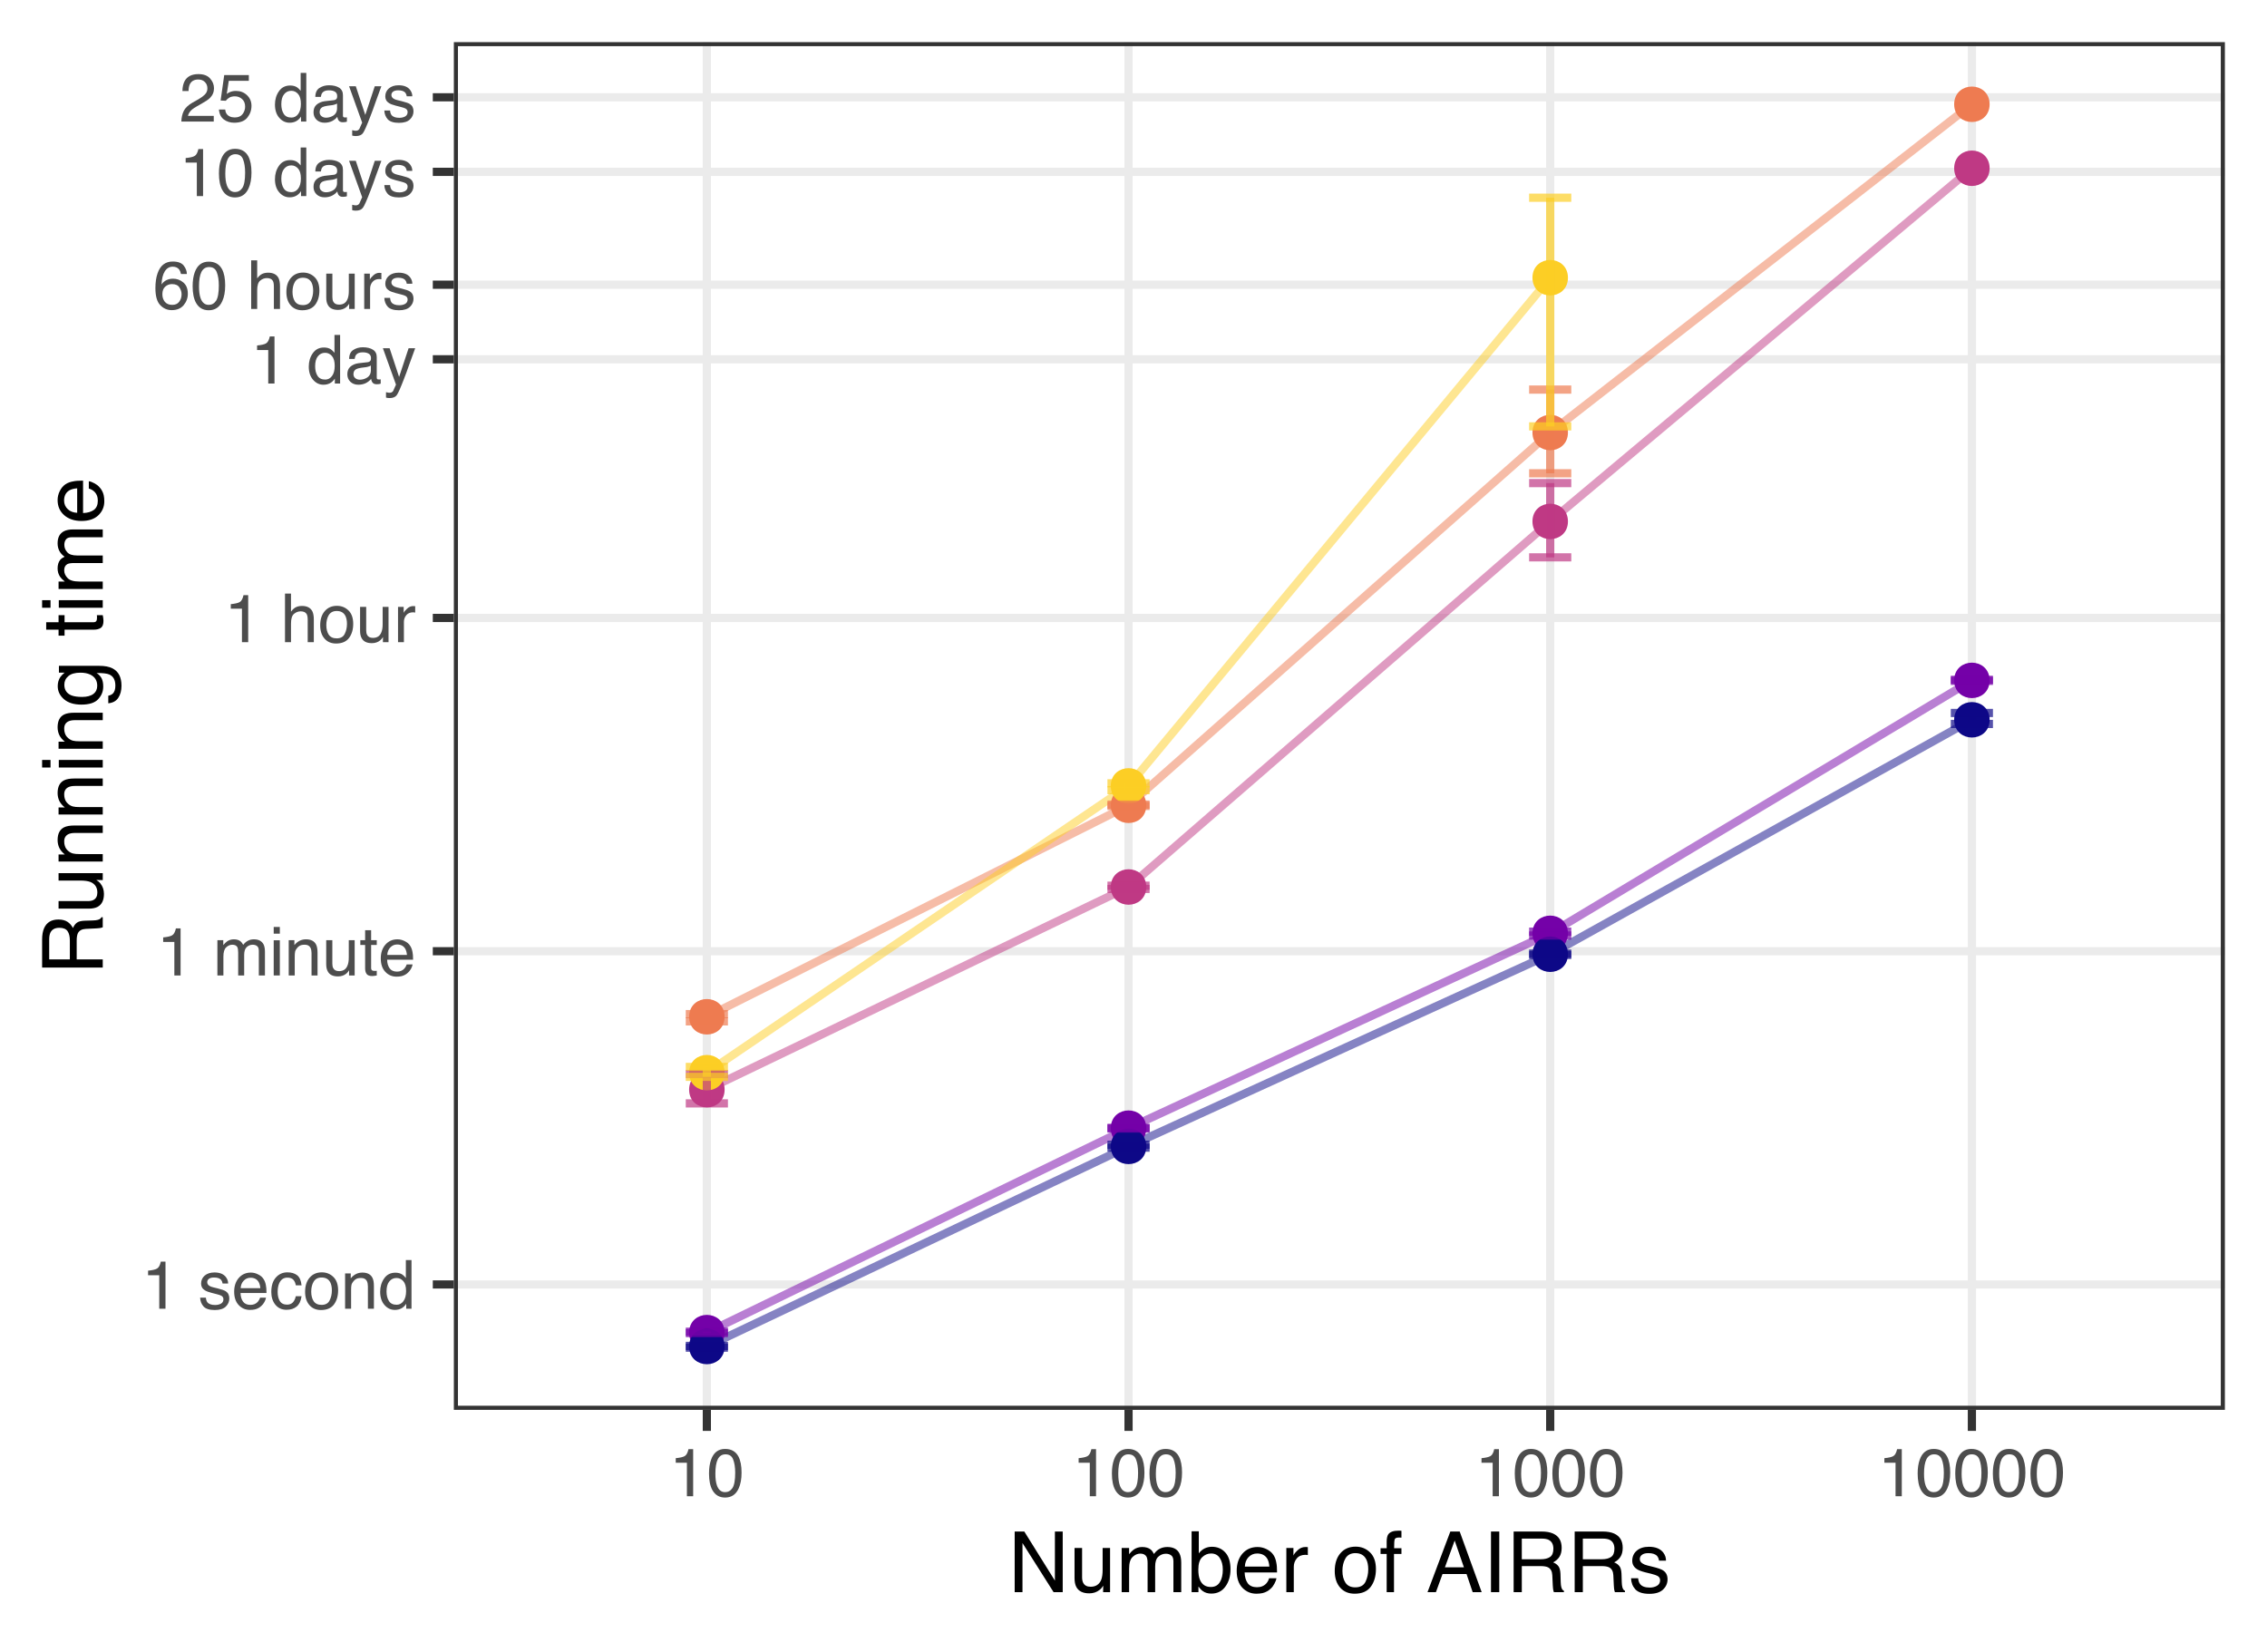 <?xml version="1.0" encoding="UTF-8"?>
<svg xmlns="http://www.w3.org/2000/svg" xmlns:xlink="http://www.w3.org/1999/xlink" width="295pt" height="215pt" viewBox="0 0 295 215" version="1.1">
<defs>
<g>
<symbol overflow="visible" id="glyph0-0">
<path style="stroke:none;" d="M 0.281 0 L 0.281 -6.312 L 5.297 -6.312 L 5.297 0 Z M 4.5 -0.797 L 4.5 -5.516 L 1.078 -5.516 L 1.078 -0.797 Z M 4.5 -0.797 "/>
</symbol>
<symbol overflow="visible" id="glyph0-1">
<path style="stroke:none;" d="M 0.844 -4.359 L 0.844 -4.953 C 1.395 -5.004 1.781 -5.094 2 -5.219 C 2.227 -5.344 2.395 -5.645 2.5 -6.125 L 3.109 -6.125 L 3.109 0 L 2.297 0 L 2.297 -4.359 Z M 0.844 -4.359 "/>
</symbol>
<symbol overflow="visible" id="glyph0-2">
<path style="stroke:none;" d=""/>
</symbol>
<symbol overflow="visible" id="glyph0-3">
<path style="stroke:none;" d="M 1.031 -1.438 C 1.051 -1.188 1.113 -0.988 1.219 -0.844 C 1.414 -0.602 1.754 -0.484 2.234 -0.484 C 2.516 -0.484 2.766 -0.539 2.984 -0.656 C 3.203 -0.781 3.312 -0.973 3.312 -1.234 C 3.312 -1.43 3.223 -1.582 3.047 -1.688 C 2.941 -1.75 2.723 -1.82 2.391 -1.906 L 1.781 -2.062 C 1.383 -2.164 1.094 -2.273 0.906 -2.391 C 0.57 -2.598 0.406 -2.891 0.406 -3.266 C 0.406 -3.691 0.562 -4.039 0.875 -4.312 C 1.195 -4.582 1.617 -4.719 2.141 -4.719 C 2.836 -4.719 3.336 -4.516 3.641 -4.109 C 3.836 -3.848 3.93 -3.57 3.922 -3.281 L 3.203 -3.281 C 3.18 -3.457 3.117 -3.613 3.016 -3.75 C 2.836 -3.957 2.531 -4.062 2.094 -4.062 C 1.801 -4.062 1.578 -4.004 1.422 -3.891 C 1.273 -3.773 1.203 -3.629 1.203 -3.453 C 1.203 -3.254 1.301 -3.094 1.5 -2.969 C 1.613 -2.895 1.781 -2.832 2 -2.781 L 2.516 -2.656 C 3.066 -2.52 3.438 -2.391 3.625 -2.266 C 3.926 -2.066 4.078 -1.754 4.078 -1.328 C 4.078 -0.922 3.922 -0.566 3.609 -0.266 C 3.305 0.023 2.832 0.172 2.188 0.172 C 1.508 0.172 1.023 0.02 0.734 -0.281 C 0.453 -0.594 0.301 -0.977 0.281 -1.438 Z M 2.172 -4.719 Z M 2.172 -4.719 "/>
</symbol>
<symbol overflow="visible" id="glyph0-4">
<path style="stroke:none;" d="M 2.484 -4.703 C 2.805 -4.703 3.117 -4.625 3.422 -4.469 C 3.734 -4.32 3.969 -4.125 4.125 -3.875 C 4.281 -3.645 4.383 -3.375 4.438 -3.062 C 4.488 -2.852 4.516 -2.516 4.516 -2.047 L 1.141 -2.047 C 1.148 -1.586 1.258 -1.211 1.469 -0.922 C 1.676 -0.641 1.992 -0.5 2.422 -0.5 C 2.828 -0.5 3.148 -0.633 3.391 -0.906 C 3.523 -1.062 3.625 -1.238 3.688 -1.438 L 4.453 -1.438 C 4.43 -1.27 4.363 -1.082 4.25 -0.875 C 4.133 -0.664 4.004 -0.5 3.859 -0.375 C 3.629 -0.145 3.344 0.008 3 0.094 C 2.812 0.133 2.598 0.156 2.359 0.156 C 1.785 0.156 1.301 -0.051 0.906 -0.469 C 0.508 -0.883 0.312 -1.469 0.312 -2.219 C 0.312 -2.945 0.508 -3.539 0.906 -4 C 1.312 -4.469 1.836 -4.703 2.484 -4.703 Z M 3.719 -2.672 C 3.688 -3.004 3.613 -3.27 3.5 -3.469 C 3.281 -3.844 2.926 -4.031 2.438 -4.031 C 2.082 -4.031 1.785 -3.898 1.547 -3.641 C 1.305 -3.391 1.176 -3.066 1.156 -2.672 Z M 2.406 -4.719 Z M 2.406 -4.719 "/>
</symbol>
<symbol overflow="visible" id="glyph0-5">
<path style="stroke:none;" d="M 2.344 -4.734 C 2.863 -4.734 3.285 -4.609 3.609 -4.359 C 3.93 -4.109 4.125 -3.672 4.188 -3.047 L 3.438 -3.047 C 3.395 -3.336 3.289 -3.578 3.125 -3.766 C 2.957 -3.953 2.695 -4.047 2.344 -4.047 C 1.852 -4.047 1.5 -3.801 1.281 -3.312 C 1.145 -3.008 1.078 -2.629 1.078 -2.172 C 1.078 -1.703 1.172 -1.312 1.359 -1 C 1.555 -0.688 1.867 -0.531 2.297 -0.531 C 2.609 -0.531 2.859 -0.625 3.047 -0.812 C 3.234 -1.008 3.363 -1.281 3.438 -1.625 L 4.188 -1.625 C 4.102 -1.02 3.891 -0.57 3.547 -0.281 C 3.203 0 2.766 0.141 2.234 0.141 C 1.629 0.141 1.145 -0.078 0.781 -0.516 C 0.426 -0.961 0.25 -1.516 0.25 -2.172 C 0.25 -2.984 0.445 -3.613 0.844 -4.062 C 1.238 -4.508 1.738 -4.734 2.344 -4.734 Z M 2.219 -4.719 Z M 2.219 -4.719 "/>
</symbol>
<symbol overflow="visible" id="glyph0-6">
<path style="stroke:none;" d="M 2.391 -0.5 C 2.898 -0.5 3.25 -0.691 3.438 -1.078 C 3.633 -1.461 3.734 -1.895 3.734 -2.375 C 3.734 -2.801 3.664 -3.148 3.531 -3.422 C 3.312 -3.848 2.938 -4.062 2.406 -4.062 C 1.926 -4.062 1.578 -3.879 1.359 -3.516 C 1.148 -3.16 1.047 -2.727 1.047 -2.219 C 1.047 -1.727 1.148 -1.316 1.359 -0.984 C 1.578 -0.66 1.922 -0.5 2.391 -0.5 Z M 2.422 -4.734 C 3.016 -4.734 3.516 -4.535 3.922 -4.141 C 4.336 -3.742 4.547 -3.16 4.547 -2.391 C 4.547 -1.648 4.363 -1.035 4 -0.547 C 3.633 -0.066 3.07 0.172 2.312 0.172 C 1.688 0.172 1.188 -0.039 0.812 -0.469 C 0.438 -0.895 0.25 -1.473 0.25 -2.203 C 0.25 -2.973 0.445 -3.586 0.844 -4.047 C 1.238 -4.504 1.766 -4.734 2.422 -4.734 Z M 2.391 -4.719 Z M 2.391 -4.719 "/>
</symbol>
<symbol overflow="visible" id="glyph0-7">
<path style="stroke:none;" d="M 0.562 -4.594 L 1.297 -4.594 L 1.297 -3.953 C 1.516 -4.211 1.742 -4.398 1.984 -4.516 C 2.234 -4.641 2.508 -4.703 2.812 -4.703 C 3.457 -4.703 3.895 -4.473 4.125 -4.016 C 4.25 -3.766 4.312 -3.41 4.312 -2.953 L 4.312 0 L 3.531 0 L 3.531 -2.906 C 3.531 -3.176 3.488 -3.398 3.406 -3.578 C 3.27 -3.859 3.02 -4 2.656 -4 C 2.477 -4 2.328 -3.984 2.203 -3.953 C 1.992 -3.891 1.812 -3.766 1.656 -3.578 C 1.52 -3.422 1.43 -3.258 1.391 -3.094 C 1.359 -2.938 1.344 -2.707 1.344 -2.406 L 1.344 0 L 0.562 0 Z M 2.391 -4.719 Z M 2.391 -4.719 "/>
</symbol>
<symbol overflow="visible" id="glyph0-8">
<path style="stroke:none;" d="M 1.062 -2.25 C 1.062 -1.75 1.164 -1.332 1.375 -1 C 1.582 -0.676 1.914 -0.516 2.375 -0.516 C 2.727 -0.516 3.02 -0.664 3.25 -0.969 C 3.488 -1.281 3.609 -1.723 3.609 -2.297 C 3.609 -2.879 3.488 -3.305 3.25 -3.578 C 3.008 -3.859 2.711 -4 2.359 -4 C 1.973 -4 1.66 -3.848 1.422 -3.547 C 1.18 -3.254 1.062 -2.82 1.062 -2.25 Z M 2.219 -4.688 C 2.57 -4.688 2.867 -4.609 3.109 -4.453 C 3.242 -4.367 3.398 -4.219 3.578 -4 L 3.578 -6.328 L 4.312 -6.328 L 4.312 0 L 3.625 0 L 3.625 -0.641 C 3.438 -0.359 3.219 -0.156 2.969 -0.031 C 2.727 0.094 2.453 0.156 2.141 0.156 C 1.617 0.156 1.172 -0.055 0.797 -0.484 C 0.422 -0.91 0.234 -1.484 0.234 -2.203 C 0.234 -2.867 0.406 -3.445 0.75 -3.938 C 1.094 -4.438 1.582 -4.688 2.219 -4.688 Z M 2.219 -4.688 "/>
</symbol>
<symbol overflow="visible" id="glyph0-9">
<path style="stroke:none;" d="M 0.562 -4.594 L 1.328 -4.594 L 1.328 -3.953 C 1.516 -4.172 1.68 -4.332 1.828 -4.438 C 2.086 -4.613 2.379 -4.703 2.703 -4.703 C 3.066 -4.703 3.359 -4.613 3.578 -4.438 C 3.703 -4.332 3.816 -4.18 3.922 -3.984 C 4.098 -4.223 4.301 -4.398 4.531 -4.516 C 4.758 -4.641 5.02 -4.703 5.312 -4.703 C 5.926 -4.703 6.348 -4.477 6.578 -4.031 C 6.691 -3.789 6.75 -3.469 6.75 -3.062 L 6.75 0 L 5.953 0 L 5.953 -3.203 C 5.953 -3.504 5.875 -3.711 5.719 -3.828 C 5.57 -3.941 5.383 -4 5.156 -4 C 4.852 -4 4.594 -3.895 4.375 -3.688 C 4.156 -3.488 4.047 -3.148 4.047 -2.672 L 4.047 0 L 3.266 0 L 3.266 -3 C 3.266 -3.312 3.227 -3.539 3.156 -3.688 C 3.039 -3.895 2.82 -4 2.5 -4 C 2.207 -4 1.941 -3.883 1.703 -3.656 C 1.461 -3.438 1.344 -3.031 1.344 -2.438 L 1.344 0 L 0.562 0 Z M 0.562 -4.594 "/>
</symbol>
<symbol overflow="visible" id="glyph0-10">
<path style="stroke:none;" d="M 0.562 -4.578 L 1.359 -4.578 L 1.359 0 L 0.562 0 Z M 0.562 -6.312 L 1.359 -6.312 L 1.359 -5.438 L 0.562 -5.438 Z M 0.562 -6.312 "/>
</symbol>
<symbol overflow="visible" id="glyph0-11">
<path style="stroke:none;" d="M 1.344 -4.594 L 1.344 -1.547 C 1.344 -1.305 1.379 -1.113 1.453 -0.969 C 1.586 -0.695 1.844 -0.562 2.219 -0.562 C 2.758 -0.562 3.125 -0.801 3.312 -1.281 C 3.426 -1.539 3.484 -1.895 3.484 -2.344 L 3.484 -4.594 L 4.25 -4.594 L 4.25 0 L 3.516 0 L 3.531 -0.672 C 3.426 -0.504 3.301 -0.359 3.156 -0.234 C 2.863 0.004 2.504 0.125 2.078 0.125 C 1.422 0.125 0.977 -0.094 0.75 -0.531 C 0.613 -0.77 0.547 -1.082 0.547 -1.469 L 0.547 -4.594 Z M 2.406 -4.719 Z M 2.406 -4.719 "/>
</symbol>
<symbol overflow="visible" id="glyph0-12">
<path style="stroke:none;" d="M 0.719 -5.891 L 1.5 -5.891 L 1.5 -4.594 L 2.234 -4.594 L 2.234 -3.969 L 1.5 -3.969 L 1.5 -0.969 C 1.5 -0.801 1.555 -0.691 1.672 -0.641 C 1.723 -0.609 1.82 -0.594 1.969 -0.594 C 2 -0.594 2.035 -0.594 2.078 -0.594 C 2.129 -0.594 2.18 -0.598 2.234 -0.609 L 2.234 0 C 2.148 0.02 2.055 0.035 1.953 0.047 C 1.859 0.066 1.758 0.078 1.656 0.078 C 1.289 0.078 1.039 -0.016 0.906 -0.203 C 0.781 -0.391 0.719 -0.629 0.719 -0.922 L 0.719 -3.969 L 0.094 -3.969 L 0.094 -4.594 L 0.719 -4.594 Z M 0.719 -5.891 "/>
</symbol>
<symbol overflow="visible" id="glyph0-13">
<path style="stroke:none;" d="M 0.562 -6.328 L 1.344 -6.328 L 1.344 -3.984 C 1.52 -4.211 1.68 -4.375 1.828 -4.469 C 2.078 -4.633 2.391 -4.719 2.766 -4.719 C 3.43 -4.719 3.883 -4.484 4.125 -4.016 C 4.25 -3.754 4.312 -3.398 4.312 -2.953 L 4.312 0 L 3.516 0 L 3.516 -2.906 C 3.516 -3.238 3.473 -3.484 3.391 -3.641 C 3.254 -3.891 2.992 -4.016 2.609 -4.016 C 2.285 -4.016 1.992 -3.906 1.734 -3.688 C 1.473 -3.469 1.344 -3.051 1.344 -2.438 L 1.344 0 L 0.562 0 Z M 0.562 -6.328 "/>
</symbol>
<symbol overflow="visible" id="glyph0-14">
<path style="stroke:none;" d="M 0.594 -4.594 L 1.328 -4.594 L 1.328 -3.812 C 1.379 -3.957 1.523 -4.141 1.766 -4.359 C 2.004 -4.586 2.273 -4.703 2.578 -4.703 C 2.586 -4.703 2.609 -4.695 2.641 -4.688 C 2.68 -4.688 2.742 -4.688 2.828 -4.688 L 2.828 -3.859 C 2.773 -3.867 2.727 -3.875 2.688 -3.875 C 2.656 -3.883 2.617 -3.891 2.578 -3.891 C 2.18 -3.891 1.879 -3.766 1.672 -3.516 C 1.461 -3.266 1.359 -2.973 1.359 -2.641 L 1.359 0 L 0.594 0 Z M 0.594 -4.594 "/>
</symbol>
<symbol overflow="visible" id="glyph0-15">
<path style="stroke:none;" d="M 1.156 -1.219 C 1.156 -1 1.238 -0.82 1.406 -0.688 C 1.57 -0.562 1.766 -0.5 1.984 -0.5 C 2.254 -0.5 2.52 -0.562 2.781 -0.688 C 3.207 -0.895 3.422 -1.238 3.422 -1.719 L 3.422 -2.344 C 3.328 -2.281 3.203 -2.227 3.047 -2.188 C 2.898 -2.145 2.754 -2.117 2.609 -2.109 L 2.141 -2.047 C 1.867 -2.004 1.66 -1.945 1.516 -1.875 C 1.273 -1.738 1.156 -1.52 1.156 -1.219 Z M 3.031 -2.781 C 3.207 -2.812 3.328 -2.891 3.391 -3.016 C 3.422 -3.078 3.438 -3.176 3.438 -3.312 C 3.438 -3.57 3.344 -3.758 3.156 -3.875 C 2.969 -4 2.703 -4.062 2.359 -4.062 C 1.953 -4.062 1.664 -3.953 1.5 -3.734 C 1.406 -3.609 1.344 -3.43 1.312 -3.203 L 0.594 -3.203 C 0.602 -3.766 0.785 -4.156 1.141 -4.375 C 1.492 -4.602 1.906 -4.719 2.375 -4.719 C 2.914 -4.719 3.352 -4.613 3.688 -4.406 C 4.02 -4.195 4.188 -3.875 4.188 -3.438 L 4.188 -0.797 C 4.188 -0.711 4.203 -0.645 4.234 -0.594 C 4.273 -0.551 4.348 -0.531 4.453 -0.531 C 4.484 -0.531 4.52 -0.531 4.562 -0.531 C 4.602 -0.531 4.648 -0.535 4.703 -0.547 L 4.703 0.016 C 4.578 0.055 4.484 0.078 4.422 0.078 C 4.359 0.086 4.273 0.094 4.172 0.094 C 3.898 0.094 3.707 0 3.594 -0.188 C 3.531 -0.281 3.484 -0.422 3.453 -0.609 C 3.297 -0.398 3.07 -0.219 2.781 -0.062 C 2.488 0.082 2.16 0.156 1.797 0.156 C 1.367 0.156 1.02 0.023 0.75 -0.234 C 0.488 -0.492 0.359 -0.816 0.359 -1.203 C 0.359 -1.629 0.488 -1.957 0.75 -2.188 C 1.02 -2.426 1.367 -2.578 1.797 -2.641 Z M 2.391 -4.719 Z M 2.391 -4.719 "/>
</symbol>
<symbol overflow="visible" id="glyph0-16">
<path style="stroke:none;" d="M 3.438 -4.594 L 4.297 -4.594 C 4.18 -4.301 3.938 -3.629 3.562 -2.578 C 3.289 -1.785 3.055 -1.145 2.859 -0.656 C 2.41 0.52 2.094 1.238 1.906 1.5 C 1.727 1.758 1.414 1.891 0.969 1.891 C 0.863 1.891 0.781 1.883 0.719 1.875 C 0.664 1.863 0.594 1.848 0.5 1.828 L 0.5 1.125 C 0.633 1.156 0.734 1.176 0.797 1.188 C 0.859 1.195 0.91 1.203 0.953 1.203 C 1.098 1.203 1.203 1.176 1.266 1.125 C 1.336 1.082 1.395 1.023 1.438 0.953 C 1.457 0.93 1.508 0.812 1.594 0.594 C 1.688 0.383 1.754 0.234 1.797 0.141 L 0.094 -4.594 L 0.969 -4.594 L 2.203 -0.859 Z M 2.188 -4.719 Z M 2.188 -4.719 "/>
</symbol>
<symbol overflow="visible" id="glyph0-17">
<path style="stroke:none;" d="M 2.578 -6.172 C 3.266 -6.172 3.742 -5.992 4.016 -5.641 C 4.285 -5.285 4.422 -4.922 4.422 -4.547 L 3.656 -4.547 C 3.602 -4.785 3.531 -4.973 3.438 -5.109 C 3.25 -5.367 2.961 -5.5 2.578 -5.5 C 2.148 -5.5 1.805 -5.297 1.547 -4.891 C 1.297 -4.492 1.156 -3.926 1.125 -3.188 C 1.301 -3.445 1.523 -3.641 1.797 -3.766 C 2.047 -3.879 2.32 -3.938 2.625 -3.938 C 3.133 -3.938 3.582 -3.77 3.969 -3.438 C 4.352 -3.113 4.547 -2.625 4.547 -1.969 C 4.547 -1.414 4.363 -0.922 4 -0.484 C 3.633 -0.055 3.117 0.156 2.453 0.156 C 1.867 0.156 1.367 -0.062 0.953 -0.5 C 0.535 -0.938 0.328 -1.672 0.328 -2.703 C 0.328 -3.461 0.422 -4.109 0.609 -4.641 C 0.961 -5.66 1.617 -6.172 2.578 -6.172 Z M 2.516 -0.531 C 2.922 -0.531 3.223 -0.664 3.422 -0.938 C 3.629 -1.207 3.734 -1.531 3.734 -1.906 C 3.734 -2.219 3.641 -2.516 3.453 -2.797 C 3.273 -3.086 2.953 -3.234 2.484 -3.234 C 2.148 -3.234 1.859 -3.125 1.609 -2.906 C 1.359 -2.688 1.234 -2.352 1.234 -1.906 C 1.234 -1.52 1.344 -1.191 1.562 -0.922 C 1.789 -0.66 2.109 -0.531 2.516 -0.531 Z M 2.516 -0.531 "/>
</symbol>
<symbol overflow="visible" id="glyph0-18">
<path style="stroke:none;" d="M 2.375 -6.156 C 3.176 -6.156 3.754 -5.828 4.109 -5.172 C 4.379 -4.66 4.516 -3.961 4.516 -3.078 C 4.516 -2.242 4.391 -1.555 4.141 -1.016 C 3.785 -0.223 3.195 0.172 2.375 0.172 C 1.633 0.172 1.082 -0.148 0.719 -0.797 C 0.426 -1.328 0.281 -2.047 0.281 -2.953 C 0.281 -3.648 0.367 -4.25 0.547 -4.75 C 0.879 -5.688 1.488 -6.156 2.375 -6.156 Z M 2.375 -0.531 C 2.77 -0.531 3.086 -0.707 3.328 -1.062 C 3.566 -1.426 3.688 -2.086 3.688 -3.047 C 3.688 -3.754 3.598 -4.332 3.422 -4.781 C 3.254 -5.227 2.922 -5.453 2.422 -5.453 C 1.973 -5.453 1.641 -5.238 1.422 -4.812 C 1.211 -4.383 1.109 -3.754 1.109 -2.922 C 1.109 -2.297 1.176 -1.789 1.312 -1.406 C 1.52 -0.82 1.875 -0.531 2.375 -0.531 Z M 2.375 -0.531 "/>
</symbol>
<symbol overflow="visible" id="glyph0-19">
<path style="stroke:none;" d="M 0.281 0 C 0.301 -0.531 0.406 -0.988 0.594 -1.375 C 0.789 -1.77 1.164 -2.129 1.719 -2.453 L 2.547 -2.922 C 2.91 -3.141 3.164 -3.328 3.312 -3.484 C 3.551 -3.711 3.672 -3.984 3.672 -4.297 C 3.672 -4.648 3.562 -4.93 3.344 -5.141 C 3.133 -5.359 2.848 -5.469 2.484 -5.469 C 1.961 -5.469 1.598 -5.266 1.391 -4.859 C 1.285 -4.648 1.227 -4.352 1.219 -3.969 L 0.422 -3.969 C 0.43 -4.5 0.531 -4.938 0.719 -5.281 C 1.051 -5.875 1.645 -6.172 2.5 -6.172 C 3.195 -6.172 3.707 -5.977 4.031 -5.594 C 4.363 -5.219 4.531 -4.797 4.531 -4.328 C 4.531 -3.836 4.352 -3.414 4 -3.062 C 3.801 -2.863 3.441 -2.617 2.922 -2.328 L 2.344 -2 C 2.062 -1.844 1.836 -1.695 1.672 -1.562 C 1.391 -1.312 1.211 -1.035 1.141 -0.734 L 4.5 -0.734 L 4.5 0 Z M 0.281 0 "/>
</symbol>
<symbol overflow="visible" id="glyph0-20">
<path style="stroke:none;" d="M 1.094 -1.562 C 1.133 -1.125 1.336 -0.82 1.703 -0.656 C 1.879 -0.57 2.094 -0.531 2.344 -0.531 C 2.801 -0.531 3.141 -0.676 3.359 -0.969 C 3.578 -1.258 3.688 -1.582 3.688 -1.938 C 3.688 -2.363 3.555 -2.691 3.297 -2.922 C 3.035 -3.16 2.719 -3.281 2.344 -3.281 C 2.082 -3.281 1.852 -3.227 1.656 -3.125 C 1.469 -3.02 1.305 -2.879 1.172 -2.703 L 0.5 -2.734 L 0.969 -6.047 L 4.172 -6.047 L 4.172 -5.297 L 1.562 -5.297 L 1.297 -3.594 C 1.43 -3.695 1.566 -3.773 1.703 -3.828 C 1.93 -3.93 2.195 -3.984 2.5 -3.984 C 3.062 -3.984 3.535 -3.801 3.922 -3.438 C 4.316 -3.07 4.516 -2.609 4.516 -2.047 C 4.516 -1.461 4.332 -0.945 3.969 -0.5 C 3.613 -0.062 3.047 0.156 2.266 0.156 C 1.754 0.156 1.305 0.016 0.922 -0.266 C 0.547 -0.547 0.332 -0.977 0.281 -1.562 Z M 1.094 -1.562 "/>
</symbol>
<symbol overflow="visible" id="glyph1-0">
<path style="stroke:none;" d="M 0.359 0 L 0.359 -7.891 L 6.625 -7.891 L 6.625 0 Z M 5.625 -0.984 L 5.625 -6.906 L 1.344 -6.906 L 1.344 -0.984 Z M 5.625 -0.984 "/>
</symbol>
<symbol overflow="visible" id="glyph1-1">
<path style="stroke:none;" d="M 0.844 -7.891 L 2.094 -7.891 L 6.078 -1.5 L 6.078 -7.891 L 7.094 -7.891 L 7.094 0 L 5.906 0 L 1.859 -6.391 L 1.859 0 L 0.844 0 Z M 3.906 -7.891 Z M 3.906 -7.891 "/>
</symbol>
<symbol overflow="visible" id="glyph1-2">
<path style="stroke:none;" d="M 1.672 -5.75 L 1.672 -1.938 C 1.672 -1.645 1.719 -1.406 1.812 -1.219 C 1.988 -0.875 2.312 -0.703 2.781 -0.703 C 3.445 -0.703 3.906 -1 4.156 -1.594 C 4.281 -1.914 4.344 -2.359 4.344 -2.922 L 4.344 -5.75 L 5.312 -5.75 L 5.312 0 L 4.406 0 L 4.422 -0.844 C 4.297 -0.625 4.141 -0.441 3.953 -0.297 C 3.578 0.004 3.129 0.156 2.609 0.156 C 1.785 0.156 1.223 -0.117 0.922 -0.672 C 0.766 -0.961 0.688 -1.352 0.688 -1.844 L 0.688 -5.75 Z M 3 -5.891 Z M 3 -5.891 "/>
</symbol>
<symbol overflow="visible" id="glyph1-3">
<path style="stroke:none;" d="M 0.703 -5.75 L 1.672 -5.75 L 1.672 -4.938 C 1.898 -5.219 2.102 -5.422 2.281 -5.547 C 2.602 -5.766 2.969 -5.875 3.375 -5.875 C 3.832 -5.875 4.203 -5.766 4.484 -5.547 C 4.641 -5.41 4.781 -5.219 4.906 -4.969 C 5.125 -5.281 5.379 -5.508 5.672 -5.656 C 5.961 -5.801 6.285 -5.875 6.641 -5.875 C 7.41 -5.875 7.938 -5.598 8.219 -5.047 C 8.375 -4.742 8.453 -4.336 8.453 -3.828 L 8.453 0 L 7.438 0 L 7.438 -4 C 7.438 -4.383 7.344 -4.645 7.156 -4.781 C 6.969 -4.926 6.734 -5 6.453 -5 C 6.078 -5 5.75 -4.867 5.469 -4.609 C 5.195 -4.359 5.062 -3.938 5.062 -3.344 L 5.062 0 L 4.078 0 L 4.078 -3.75 C 4.078 -4.145 4.031 -4.43 3.938 -4.609 C 3.789 -4.879 3.52 -5.016 3.125 -5.016 C 2.758 -5.016 2.426 -4.867 2.125 -4.578 C 1.82 -4.297 1.672 -3.785 1.672 -3.047 L 1.672 0 L 0.703 0 Z M 0.703 -5.75 "/>
</symbol>
<symbol overflow="visible" id="glyph1-4">
<path style="stroke:none;" d="M 0.641 -7.922 L 1.578 -7.922 L 1.578 -5.047 C 1.785 -5.328 2.035 -5.539 2.328 -5.688 C 2.617 -5.832 2.938 -5.906 3.281 -5.906 C 4 -5.906 4.582 -5.656 5.031 -5.156 C 5.477 -4.664 5.703 -3.941 5.703 -2.984 C 5.703 -2.078 5.477 -1.32 5.031 -0.719 C 4.594 -0.113 3.984 0.188 3.203 0.188 C 2.766 0.188 2.395 0.078 2.094 -0.141 C 1.914 -0.266 1.727 -0.461 1.531 -0.734 L 1.531 0 L 0.641 0 Z M 3.141 -0.672 C 3.672 -0.672 4.062 -0.879 4.312 -1.297 C 4.57 -1.711 4.703 -2.258 4.703 -2.938 C 4.703 -3.539 4.57 -4.039 4.312 -4.438 C 4.062 -4.832 3.68 -5.031 3.172 -5.031 C 2.734 -5.031 2.348 -4.867 2.016 -4.547 C 1.68 -4.223 1.516 -3.688 1.516 -2.938 C 1.516 -2.395 1.582 -1.957 1.719 -1.625 C 1.977 -0.988 2.453 -0.672 3.141 -0.672 Z M 3.141 -0.672 "/>
</symbol>
<symbol overflow="visible" id="glyph1-5">
<path style="stroke:none;" d="M 3.109 -5.875 C 3.516 -5.875 3.906 -5.781 4.281 -5.594 C 4.664 -5.406 4.961 -5.156 5.172 -4.844 C 5.359 -4.562 5.484 -4.223 5.547 -3.828 C 5.609 -3.566 5.641 -3.145 5.641 -2.562 L 1.422 -2.562 C 1.441 -1.977 1.578 -1.508 1.828 -1.156 C 2.086 -0.812 2.488 -0.641 3.031 -0.641 C 3.539 -0.641 3.945 -0.805 4.25 -1.141 C 4.414 -1.328 4.535 -1.551 4.609 -1.812 L 5.562 -1.812 C 5.531 -1.594 5.441 -1.352 5.297 -1.094 C 5.16 -0.832 5.004 -0.625 4.828 -0.469 C 4.535 -0.176 4.176 0.02 3.75 0.125 C 3.508 0.176 3.242 0.203 2.953 0.203 C 2.234 0.203 1.625 -0.055 1.125 -0.578 C 0.633 -1.098 0.391 -1.828 0.391 -2.766 C 0.391 -3.691 0.641 -4.441 1.141 -5.016 C 1.641 -5.586 2.297 -5.875 3.109 -5.875 Z M 4.641 -3.328 C 4.609 -3.754 4.52 -4.094 4.375 -4.344 C 4.102 -4.801 3.66 -5.031 3.047 -5.031 C 2.598 -5.031 2.223 -4.867 1.922 -4.547 C 1.629 -4.234 1.473 -3.828 1.453 -3.328 Z M 3.016 -5.891 Z M 3.016 -5.891 "/>
</symbol>
<symbol overflow="visible" id="glyph1-6">
<path style="stroke:none;" d="M 0.734 -5.75 L 1.656 -5.75 L 1.656 -4.766 C 1.727 -4.953 1.91 -5.18 2.203 -5.453 C 2.492 -5.734 2.832 -5.875 3.219 -5.875 C 3.238 -5.875 3.27 -5.875 3.312 -5.875 C 3.352 -5.875 3.426 -5.867 3.531 -5.859 L 3.531 -4.828 C 3.477 -4.836 3.426 -4.844 3.375 -4.844 C 3.32 -4.852 3.27 -4.859 3.219 -4.859 C 2.727 -4.859 2.352 -4.703 2.094 -4.391 C 1.832 -4.078 1.703 -3.719 1.703 -3.312 L 1.703 0 L 0.734 0 Z M 0.734 -5.75 "/>
</symbol>
<symbol overflow="visible" id="glyph1-7">
<path style="stroke:none;" d=""/>
</symbol>
<symbol overflow="visible" id="glyph1-8">
<path style="stroke:none;" d="M 2.984 -0.625 C 3.629 -0.625 4.07 -0.863 4.312 -1.344 C 4.551 -1.832 4.672 -2.375 4.672 -2.969 C 4.672 -3.508 4.582 -3.945 4.406 -4.281 C 4.133 -4.812 3.664 -5.078 3 -5.078 C 2.406 -5.078 1.973 -4.848 1.703 -4.391 C 1.441 -3.941 1.312 -3.398 1.312 -2.766 C 1.312 -2.148 1.441 -1.641 1.703 -1.234 C 1.973 -0.828 2.398 -0.625 2.984 -0.625 Z M 3.031 -5.922 C 3.77 -5.922 4.395 -5.672 4.906 -5.172 C 5.414 -4.68 5.672 -3.957 5.672 -3 C 5.672 -2.07 5.445 -1.305 5 -0.703 C 4.551 -0.098 3.852 0.203 2.906 0.203 C 2.113 0.203 1.484 -0.062 1.016 -0.594 C 0.547 -1.125 0.312 -1.844 0.312 -2.75 C 0.312 -3.719 0.555 -4.488 1.047 -5.062 C 1.535 -5.633 2.195 -5.922 3.031 -5.922 Z M 3 -5.891 Z M 3 -5.891 "/>
</symbol>
<symbol overflow="visible" id="glyph1-9">
<path style="stroke:none;" d="M 0.953 -6.625 C 0.961 -7.031 1.031 -7.328 1.156 -7.516 C 1.383 -7.836 1.82 -8 2.469 -8 C 2.531 -8 2.594 -8 2.656 -8 C 2.719 -8 2.789 -7.992 2.875 -7.984 L 2.875 -7.094 C 2.77 -7.102 2.695 -7.109 2.656 -7.109 C 2.613 -7.109 2.57 -7.109 2.531 -7.109 C 2.238 -7.109 2.062 -7.031 2 -6.875 C 1.945 -6.727 1.922 -6.344 1.922 -5.719 L 2.875 -5.719 L 2.875 -4.969 L 1.906 -4.969 L 1.906 0 L 0.953 0 L 0.953 -4.969 L 0.156 -4.969 L 0.156 -5.719 L 0.953 -5.719 Z M 0.953 -6.625 "/>
</symbol>
<symbol overflow="visible" id="glyph1-10">
<path style="stroke:none;" d="M 4.891 -3.234 L 3.688 -6.719 L 2.422 -3.234 Z M 3.125 -7.891 L 4.344 -7.891 L 7.203 0 L 6.031 0 L 5.234 -2.359 L 2.109 -2.359 L 1.25 0 L 0.156 0 Z M 3.688 -7.891 Z M 3.688 -7.891 "/>
</symbol>
<symbol overflow="visible" id="glyph1-11">
<path style="stroke:none;" d="M 1.078 -7.891 L 2.156 -7.891 L 2.156 0 L 1.078 0 Z M 1.078 -7.891 "/>
</symbol>
<symbol overflow="visible" id="glyph1-12">
<path style="stroke:none;" d="M 4.5 -4.281 C 5.008 -4.281 5.41 -4.379 5.703 -4.578 C 5.992 -4.773 6.141 -5.133 6.141 -5.656 C 6.141 -6.219 5.93 -6.602 5.516 -6.812 C 5.297 -6.914 5.004 -6.969 4.641 -6.969 L 2.031 -6.969 L 2.031 -4.281 Z M 0.969 -7.891 L 4.625 -7.891 C 5.219 -7.891 5.711 -7.801 6.109 -7.625 C 6.848 -7.289 7.219 -6.672 7.219 -5.766 C 7.219 -5.285 7.117 -4.895 6.922 -4.594 C 6.734 -4.301 6.461 -4.062 6.109 -3.875 C 6.41 -3.75 6.641 -3.582 6.797 -3.375 C 6.953 -3.176 7.039 -2.848 7.062 -2.391 L 7.094 -1.328 C 7.102 -1.023 7.129 -0.801 7.172 -0.656 C 7.234 -0.406 7.348 -0.242 7.516 -0.172 L 7.516 0 L 6.203 0 C 6.172 -0.07 6.145 -0.16 6.125 -0.266 C 6.102 -0.367 6.082 -0.578 6.062 -0.891 L 6 -2.203 C 5.977 -2.711 5.789 -3.055 5.438 -3.234 C 5.227 -3.336 4.906 -3.391 4.469 -3.391 L 2.031 -3.391 L 2.031 0 L 0.969 0 Z M 0.969 -7.891 "/>
</symbol>
<symbol overflow="visible" id="glyph1-13">
<path style="stroke:none;" d="M 1.281 -1.812 C 1.312 -1.488 1.395 -1.238 1.531 -1.062 C 1.77 -0.75 2.191 -0.594 2.797 -0.594 C 3.148 -0.594 3.461 -0.672 3.734 -0.828 C 4.004 -0.984 4.141 -1.223 4.141 -1.547 C 4.141 -1.797 4.031 -1.984 3.812 -2.109 C 3.676 -2.191 3.398 -2.285 2.984 -2.391 L 2.219 -2.578 C 1.727 -2.703 1.367 -2.836 1.141 -2.984 C 0.723 -3.254 0.516 -3.617 0.516 -4.078 C 0.516 -4.617 0.707 -5.055 1.094 -5.391 C 1.488 -5.734 2.02 -5.906 2.688 -5.906 C 3.551 -5.906 4.176 -5.648 4.562 -5.141 C 4.801 -4.816 4.914 -4.469 4.906 -4.094 L 4 -4.094 C 3.977 -4.312 3.898 -4.508 3.766 -4.688 C 3.547 -4.945 3.16 -5.078 2.609 -5.078 C 2.242 -5.078 1.969 -5.004 1.781 -4.859 C 1.594 -4.723 1.5 -4.539 1.5 -4.312 C 1.5 -4.062 1.625 -3.863 1.875 -3.719 C 2.008 -3.625 2.219 -3.539 2.5 -3.469 L 3.141 -3.312 C 3.836 -3.145 4.301 -2.984 4.531 -2.828 C 4.914 -2.578 5.109 -2.191 5.109 -1.672 C 5.109 -1.148 4.91 -0.703 4.516 -0.328 C 4.129 0.035 3.539 0.219 2.75 0.219 C 1.895 0.219 1.285 0.023 0.922 -0.359 C 0.566 -0.754 0.379 -1.238 0.359 -1.812 Z M 2.719 -5.891 Z M 2.719 -5.891 "/>
</symbol>
<symbol overflow="visible" id="glyph2-0">
<path style="stroke:none;" d="M 0 -0.359 L -7.891 -0.359 L -7.891 -6.625 L 0 -6.625 Z M -0.984 -5.625 L -6.906 -5.625 L -6.906 -1.344 L -0.984 -1.344 Z M -0.984 -5.625 "/>
</symbol>
<symbol overflow="visible" id="glyph2-1">
<path style="stroke:none;" d="M -4.281 -4.5 C -4.281 -5.008 -4.379 -5.41 -4.578 -5.703 C -4.773 -5.992 -5.133 -6.141 -5.656 -6.141 C -6.219 -6.141 -6.602 -5.93 -6.812 -5.516 C -6.914 -5.297 -6.969 -5.004 -6.969 -4.641 L -6.969 -2.031 L -4.281 -2.031 Z M -7.891 -0.969 L -7.891 -4.625 C -7.891 -5.219 -7.801 -5.711 -7.625 -6.109 C -7.289 -6.848 -6.672 -7.219 -5.766 -7.219 C -5.285 -7.219 -4.895 -7.117 -4.594 -6.922 C -4.301 -6.734 -4.062 -6.461 -3.875 -6.109 C -3.75 -6.41 -3.582 -6.641 -3.375 -6.797 C -3.176 -6.953 -2.848 -7.039 -2.391 -7.062 L -1.328 -7.094 C -1.023 -7.102 -0.801 -7.129 -0.656 -7.172 C -0.406 -7.234 -0.242 -7.348 -0.172 -7.516 L 0 -7.516 L 0 -6.203 C -0.07 -6.172 -0.16 -6.145 -0.266 -6.125 C -0.367 -6.102 -0.578 -6.082 -0.891 -6.062 L -2.203 -6 C -2.711 -5.977 -3.055 -5.789 -3.234 -5.438 C -3.336 -5.227 -3.391 -4.906 -3.391 -4.469 L -3.391 -2.031 L 0 -2.031 L 0 -0.969 Z M -7.891 -0.969 "/>
</symbol>
<symbol overflow="visible" id="glyph2-2">
<path style="stroke:none;" d="M -5.75 -1.672 L -1.938 -1.672 C -1.645 -1.672 -1.406 -1.719 -1.219 -1.812 C -0.875 -1.988 -0.703 -2.312 -0.703 -2.781 C -0.703 -3.445 -1 -3.906 -1.594 -4.156 C -1.914 -4.281 -2.359 -4.344 -2.922 -4.344 L -5.75 -4.344 L -5.75 -5.312 L 0 -5.312 L 0 -4.406 L -0.844 -4.422 C -0.625 -4.297 -0.441 -4.141 -0.297 -3.953 C 0.004 -3.578 0.156 -3.129 0.156 -2.609 C 0.156 -1.785 -0.117 -1.223 -0.672 -0.922 C -0.961 -0.766 -1.352 -0.688 -1.844 -0.688 L -5.75 -0.688 Z M -5.891 -3 Z M -5.891 -3 "/>
</symbol>
<symbol overflow="visible" id="glyph2-3">
<path style="stroke:none;" d="M -5.75 -0.703 L -5.75 -1.625 L -4.938 -1.625 C -5.27 -1.895 -5.508 -2.18 -5.656 -2.484 C -5.801 -2.797 -5.875 -3.133 -5.875 -3.5 C -5.875 -4.32 -5.594 -4.875 -5.031 -5.156 C -4.719 -5.312 -4.27 -5.391 -3.688 -5.391 L 0 -5.391 L 0 -4.422 L -3.625 -4.422 C -3.977 -4.422 -4.258 -4.367 -4.469 -4.266 C -4.832 -4.086 -5.016 -3.773 -5.016 -3.328 C -5.016 -3.098 -4.988 -2.91 -4.938 -2.766 C -4.863 -2.492 -4.707 -2.258 -4.469 -2.062 C -4.281 -1.906 -4.082 -1.801 -3.875 -1.75 C -3.676 -1.695 -3.391 -1.672 -3.016 -1.672 L 0 -1.672 L 0 -0.703 Z M -5.891 -2.984 Z M -5.891 -2.984 "/>
</symbol>
<symbol overflow="visible" id="glyph2-4">
<path style="stroke:none;" d="M -5.719 -0.703 L -5.719 -1.688 L 0 -1.688 L 0 -0.703 Z M -7.891 -0.703 L -7.891 -1.688 L -6.797 -1.688 L -6.797 -0.703 Z M -7.891 -0.703 "/>
</symbol>
<symbol overflow="visible" id="glyph2-5">
<path style="stroke:none;" d="M -5.859 -2.734 C -5.859 -3.191 -5.742 -3.586 -5.516 -3.922 C -5.391 -4.098 -5.207 -4.285 -4.969 -4.484 L -5.703 -4.484 L -5.703 -5.375 L -0.469 -5.375 C 0.258 -5.375 0.836 -5.266 1.266 -5.047 C 2.047 -4.648 2.438 -3.895 2.438 -2.781 C 2.438 -2.156 2.297 -1.629 2.016 -1.203 C 1.734 -0.785 1.301 -0.551 0.719 -0.5 L 0.719 -1.484 C 0.969 -1.535 1.164 -1.629 1.312 -1.766 C 1.531 -1.984 1.641 -2.328 1.641 -2.797 C 1.641 -3.535 1.375 -4.02 0.844 -4.25 C 0.539 -4.383 -0.004 -4.445 -0.797 -4.438 C -0.504 -4.25 -0.285 -4.016 -0.141 -3.734 C -0.004 -3.461 0.062 -3.109 0.062 -2.672 C 0.062 -2.047 -0.156 -1.5 -0.594 -1.031 C -1.031 -0.562 -1.758 -0.328 -2.781 -0.328 C -3.75 -0.328 -4.504 -0.562 -5.047 -1.031 C -5.586 -1.5 -5.859 -2.066 -5.859 -2.734 Z M -2.906 -4.484 C -3.613 -4.484 -4.141 -4.332 -4.484 -4.031 C -4.828 -3.738 -5 -3.367 -5 -2.922 C -5 -2.234 -4.68 -1.766 -4.047 -1.516 C -3.703 -1.391 -3.254 -1.328 -2.703 -1.328 C -2.055 -1.328 -1.562 -1.457 -1.219 -1.719 C -0.883 -1.977 -0.719 -2.332 -0.719 -2.781 C -0.719 -3.469 -1.031 -3.957 -1.656 -4.25 C -2.008 -4.406 -2.426 -4.484 -2.906 -4.484 Z M -5.891 -2.859 Z M -5.891 -2.859 "/>
</symbol>
<symbol overflow="visible" id="glyph2-6">
<path style="stroke:none;" d=""/>
</symbol>
<symbol overflow="visible" id="glyph2-7">
<path style="stroke:none;" d="M -7.359 -0.906 L -7.359 -1.875 L -5.75 -1.875 L -5.75 -2.797 L -4.969 -2.797 L -4.969 -1.875 L -1.203 -1.875 C -1.004 -1.875 -0.875 -1.941 -0.812 -2.078 C -0.77 -2.16 -0.75 -2.285 -0.75 -2.453 C -0.75 -2.504 -0.75 -2.555 -0.75 -2.609 C -0.75 -2.66 -0.754 -2.723 -0.766 -2.797 L 0 -2.797 C 0.031 -2.68 0.051 -2.562 0.062 -2.438 C 0.082 -2.32 0.094 -2.195 0.094 -2.062 C 0.094 -1.613 -0.02 -1.305 -0.25 -1.141 C -0.488 -0.984 -0.789 -0.906 -1.156 -0.906 L -4.969 -0.906 L -4.969 -0.125 L -5.75 -0.125 L -5.75 -0.906 Z M -7.359 -0.906 "/>
</symbol>
<symbol overflow="visible" id="glyph2-8">
<path style="stroke:none;" d="M -5.75 -0.703 L -5.75 -1.672 L -4.938 -1.672 C -5.219 -1.898 -5.422 -2.102 -5.547 -2.281 C -5.766 -2.602 -5.875 -2.969 -5.875 -3.375 C -5.875 -3.832 -5.766 -4.203 -5.547 -4.484 C -5.41 -4.641 -5.219 -4.781 -4.969 -4.906 C -5.281 -5.125 -5.508 -5.379 -5.656 -5.672 C -5.801 -5.961 -5.875 -6.285 -5.875 -6.641 C -5.875 -7.41 -5.598 -7.938 -5.047 -8.219 C -4.742 -8.375 -4.336 -8.453 -3.828 -8.453 L 0 -8.453 L 0 -7.438 L -4 -7.438 C -4.383 -7.438 -4.645 -7.344 -4.781 -7.156 C -4.926 -6.969 -5 -6.734 -5 -6.453 C -5 -6.078 -4.867 -5.75 -4.609 -5.469 C -4.359 -5.195 -3.938 -5.062 -3.344 -5.062 L 0 -5.062 L 0 -4.078 L -3.75 -4.078 C -4.145 -4.078 -4.43 -4.031 -4.609 -3.938 C -4.879 -3.789 -5.016 -3.52 -5.016 -3.125 C -5.016 -2.758 -4.867 -2.426 -4.578 -2.125 C -4.297 -1.82 -3.785 -1.672 -3.047 -1.672 L 0 -1.672 L 0 -0.703 Z M -5.75 -0.703 "/>
</symbol>
<symbol overflow="visible" id="glyph2-9">
<path style="stroke:none;" d="M -5.875 -3.109 C -5.875 -3.516 -5.781 -3.906 -5.594 -4.281 C -5.406 -4.664 -5.156 -4.961 -4.844 -5.172 C -4.562 -5.359 -4.223 -5.484 -3.828 -5.547 C -3.566 -5.609 -3.145 -5.641 -2.562 -5.641 L -2.562 -1.422 C -1.977 -1.441 -1.508 -1.578 -1.156 -1.828 C -0.812 -2.086 -0.641 -2.488 -0.641 -3.031 C -0.641 -3.539 -0.805 -3.945 -1.141 -4.25 C -1.328 -4.414 -1.551 -4.535 -1.812 -4.609 L -1.812 -5.562 C -1.594 -5.531 -1.352 -5.441 -1.094 -5.297 C -0.832 -5.16 -0.625 -5.004 -0.469 -4.828 C -0.176 -4.535 0.02 -4.176 0.125 -3.75 C 0.176 -3.508 0.203 -3.242 0.203 -2.953 C 0.203 -2.234 -0.055 -1.625 -0.578 -1.125 C -1.098 -0.633 -1.828 -0.391 -2.766 -0.391 C -3.691 -0.391 -4.441 -0.641 -5.016 -1.141 C -5.586 -1.641 -5.875 -2.297 -5.875 -3.109 Z M -3.328 -4.641 C -3.754 -4.609 -4.094 -4.52 -4.344 -4.375 C -4.801 -4.102 -5.031 -3.66 -5.031 -3.047 C -5.031 -2.598 -4.867 -2.223 -4.547 -1.922 C -4.234 -1.629 -3.828 -1.473 -3.328 -1.453 Z M -5.891 -3.016 Z M -5.891 -3.016 "/>
</symbol>
</g>
<clipPath id="clip1">
  <path d="M 59.059 5.48 L 289.52 5.48 L 289.52 183.48 L 59.059 183.48 Z M 59.059 5.48 "/>
</clipPath>
<clipPath id="clip2">
  <path d="M 59.059 166 L 289.52 166 L 289.52 168 L 59.059 168 Z M 59.059 166 "/>
</clipPath>
<clipPath id="clip3">
  <path d="M 59.059 123 L 289.52 123 L 289.52 125 L 59.059 125 Z M 59.059 123 "/>
</clipPath>
<clipPath id="clip4">
  <path d="M 59.059 79 L 289.52 79 L 289.52 81 L 59.059 81 Z M 59.059 79 "/>
</clipPath>
<clipPath id="clip5">
  <path d="M 59.059 46 L 289.52 46 L 289.52 48 L 59.059 48 Z M 59.059 46 "/>
</clipPath>
<clipPath id="clip6">
  <path d="M 59.059 36 L 289.52 36 L 289.52 38 L 59.059 38 Z M 59.059 36 "/>
</clipPath>
<clipPath id="clip7">
  <path d="M 59.059 21 L 289.52 21 L 289.52 23 L 59.059 23 Z M 59.059 21 "/>
</clipPath>
<clipPath id="clip8">
  <path d="M 59.059 12 L 289.52 12 L 289.52 14 L 59.059 14 Z M 59.059 12 "/>
</clipPath>
<clipPath id="clip9">
  <path d="M 91 5.48 L 93 5.48 L 93 183.48 L 91 183.48 Z M 91 5.48 "/>
</clipPath>
<clipPath id="clip10">
  <path d="M 146 5.48 L 148 5.48 L 148 183.48 L 146 183.48 Z M 146 5.48 "/>
</clipPath>
<clipPath id="clip11">
  <path d="M 201 5.48 L 203 5.48 L 203 183.48 L 201 183.48 Z M 201 5.48 "/>
</clipPath>
<clipPath id="clip12">
  <path d="M 256 5.48 L 258 5.48 L 258 183.48 L 256 183.48 Z M 256 5.48 "/>
</clipPath>
<clipPath id="clip13">
  <path d="M 59.059 5.48 L 289.52 5.48 L 289.52 183.48 L 59.059 183.48 Z M 59.059 5.48 "/>
</clipPath>
</defs>
<g id="surface91">
<rect x="0" y="0" width="295" height="215" style="fill:rgb(100%,100%,100%);fill-opacity:1;stroke:none;"/>
<rect x="0" y="0" width="295" height="215" style="fill:rgb(100%,100%,100%);fill-opacity:1;stroke:none;"/>
<path style="fill:none;stroke-width:1.067;stroke-linecap:round;stroke-linejoin:round;stroke:rgb(100%,100%,100%);stroke-opacity:1;stroke-miterlimit:10;" d="M 0 215 L 295 215 L 295 0 L 0 0 Z M 0 215 "/>
<g clip-path="url(#clip1)" clip-rule="nonzero">
<path style=" stroke:none;fill-rule:nonzero;fill:rgb(100%,100%,100%);fill-opacity:1;" d="M 59.059 183.48 L 289.52 183.48 L 289.52 5.48 L 59.059 5.48 Z M 59.059 183.48 "/>
</g>
<g clip-path="url(#clip2)" clip-rule="nonzero">
<path style="fill:none;stroke-width:1.067;stroke-linecap:butt;stroke-linejoin:round;stroke:rgb(92.157%,92.157%,92.157%);stroke-opacity:1;stroke-miterlimit:10;" d="M 59.059 167.164 L 289.52 167.164 "/>
</g>
<g clip-path="url(#clip3)" clip-rule="nonzero">
<path style="fill:none;stroke-width:1.067;stroke-linecap:butt;stroke-linejoin:round;stroke:rgb(92.157%,92.157%,92.157%);stroke-opacity:1;stroke-miterlimit:10;" d="M 59.059 123.793 L 289.52 123.793 "/>
</g>
<g clip-path="url(#clip4)" clip-rule="nonzero">
<path style="fill:none;stroke-width:1.067;stroke-linecap:butt;stroke-linejoin:round;stroke:rgb(92.157%,92.157%,92.157%);stroke-opacity:1;stroke-miterlimit:10;" d="M 59.059 80.422 L 289.52 80.422 "/>
</g>
<g clip-path="url(#clip5)" clip-rule="nonzero">
<path style="fill:none;stroke-width:1.067;stroke-linecap:butt;stroke-linejoin:round;stroke:rgb(92.157%,92.157%,92.157%);stroke-opacity:1;stroke-miterlimit:10;" d="M 59.059 46.758 L 289.52 46.758 "/>
</g>
<g clip-path="url(#clip6)" clip-rule="nonzero">
<path style="fill:none;stroke-width:1.067;stroke-linecap:butt;stroke-linejoin:round;stroke:rgb(92.157%,92.157%,92.157%);stroke-opacity:1;stroke-miterlimit:10;" d="M 59.059 37.051 L 289.52 37.051 "/>
</g>
<g clip-path="url(#clip7)" clip-rule="nonzero">
<path style="fill:none;stroke-width:1.067;stroke-linecap:butt;stroke-linejoin:round;stroke:rgb(92.157%,92.157%,92.157%);stroke-opacity:1;stroke-miterlimit:10;" d="M 59.059 22.367 L 289.52 22.367 "/>
</g>
<g clip-path="url(#clip8)" clip-rule="nonzero">
<path style="fill:none;stroke-width:1.067;stroke-linecap:butt;stroke-linejoin:round;stroke:rgb(92.157%,92.157%,92.157%);stroke-opacity:1;stroke-miterlimit:10;" d="M 59.059 12.66 L 289.52 12.66 "/>
</g>
<g clip-path="url(#clip9)" clip-rule="nonzero">
<path style="fill:none;stroke-width:1.067;stroke-linecap:butt;stroke-linejoin:round;stroke:rgb(92.157%,92.157%,92.157%);stroke-opacity:1;stroke-miterlimit:10;" d="M 91.98 183.48 L 91.98 5.48 "/>
</g>
<g clip-path="url(#clip10)" clip-rule="nonzero">
<path style="fill:none;stroke-width:1.067;stroke-linecap:butt;stroke-linejoin:round;stroke:rgb(92.157%,92.157%,92.157%);stroke-opacity:1;stroke-miterlimit:10;" d="M 146.855 183.48 L 146.855 5.48 "/>
</g>
<g clip-path="url(#clip11)" clip-rule="nonzero">
<path style="fill:none;stroke-width:1.067;stroke-linecap:butt;stroke-linejoin:round;stroke:rgb(92.157%,92.157%,92.157%);stroke-opacity:1;stroke-miterlimit:10;" d="M 201.727 183.48 L 201.727 5.48 "/>
</g>
<g clip-path="url(#clip12)" clip-rule="nonzero">
<path style="fill:none;stroke-width:1.067;stroke-linecap:butt;stroke-linejoin:round;stroke:rgb(92.157%,92.157%,92.157%);stroke-opacity:1;stroke-miterlimit:10;" d="M 256.598 183.48 L 256.598 5.48 "/>
</g>
<path style="fill:none;stroke-width:1.067;stroke-linecap:butt;stroke-linejoin:round;stroke:rgb(5.098%,3.137%,52.941%);stroke-opacity:0.502;stroke-miterlimit:10;" d="M 91.98 175.234 L 146.855 149.195 L 201.727 124.188 L 256.598 93.676 "/>
<path style="fill:none;stroke-width:1.067;stroke-linecap:butt;stroke-linejoin:round;stroke:rgb(45.49%,0.392%,65.882%);stroke-opacity:0.502;stroke-miterlimit:10;" d="M 91.98 173.43 L 146.855 146.82 L 201.727 121.465 L 256.598 88.547 "/>
<path style="fill:none;stroke-width:1.067;stroke-linecap:butt;stroke-linejoin:round;stroke:rgb(74.902%,22.353%,51.765%);stroke-opacity:0.502;stroke-miterlimit:10;" d="M 91.98 141.809 L 146.855 115.438 L 201.727 67.859 L 256.598 21.898 "/>
<path style="fill:none;stroke-width:1.067;stroke-linecap:butt;stroke-linejoin:round;stroke:rgb(93.333%,48.235%,31.765%);stroke-opacity:0.502;stroke-miterlimit:10;" d="M 91.98 132.324 L 146.855 104.801 L 201.727 56.293 L 256.598 13.57 "/>
<path style="fill:none;stroke-width:1.067;stroke-linecap:butt;stroke-linejoin:round;stroke:rgb(98.824%,80.784%,14.51%);stroke-opacity:0.502;stroke-miterlimit:10;" d="M 91.98 139.602 L 146.855 102.281 L 201.727 36.141 "/>
<path style="fill-rule:nonzero;fill:rgb(45.49%,0.392%,65.882%);fill-opacity:1;stroke-width:0.709;stroke-linecap:round;stroke-linejoin:round;stroke:rgb(45.49%,0.392%,65.882%);stroke-opacity:1;stroke-miterlimit:10;" d="M 93.938 173.43 C 93.938 176.039 90.027 176.039 90.027 173.43 C 90.027 170.824 93.938 170.824 93.938 173.43 "/>
<path style="fill-rule:nonzero;fill:rgb(45.49%,0.392%,65.882%);fill-opacity:1;stroke-width:0.709;stroke-linecap:round;stroke-linejoin:round;stroke:rgb(45.49%,0.392%,65.882%);stroke-opacity:1;stroke-miterlimit:10;" d="M 148.809 146.82 C 148.809 149.426 144.898 149.426 144.898 146.82 C 144.898 144.215 148.809 144.215 148.809 146.82 "/>
<path style="fill-rule:nonzero;fill:rgb(45.49%,0.392%,65.882%);fill-opacity:1;stroke-width:0.709;stroke-linecap:round;stroke-linejoin:round;stroke:rgb(45.49%,0.392%,65.882%);stroke-opacity:1;stroke-miterlimit:10;" d="M 203.68 121.465 C 203.68 124.07 199.77 124.07 199.77 121.465 C 199.77 118.859 203.68 118.859 203.68 121.465 "/>
<path style="fill-rule:nonzero;fill:rgb(45.49%,0.392%,65.882%);fill-opacity:1;stroke-width:0.709;stroke-linecap:round;stroke-linejoin:round;stroke:rgb(45.49%,0.392%,65.882%);stroke-opacity:1;stroke-miterlimit:10;" d="M 258.551 88.547 C 258.551 91.152 254.645 91.152 254.645 88.547 C 254.645 85.941 258.551 85.941 258.551 88.547 "/>
<path style="fill-rule:nonzero;fill:rgb(5.098%,3.137%,52.941%);fill-opacity:1;stroke-width:0.709;stroke-linecap:round;stroke-linejoin:round;stroke:rgb(5.098%,3.137%,52.941%);stroke-opacity:1;stroke-miterlimit:10;" d="M 93.938 175.234 C 93.938 177.844 90.027 177.844 90.027 175.234 C 90.027 172.629 93.938 172.629 93.938 175.234 "/>
<path style="fill-rule:nonzero;fill:rgb(5.098%,3.137%,52.941%);fill-opacity:1;stroke-width:0.709;stroke-linecap:round;stroke-linejoin:round;stroke:rgb(5.098%,3.137%,52.941%);stroke-opacity:1;stroke-miterlimit:10;" d="M 148.809 149.195 C 148.809 151.801 144.898 151.801 144.898 149.195 C 144.898 146.59 148.809 146.59 148.809 149.195 "/>
<path style="fill-rule:nonzero;fill:rgb(5.098%,3.137%,52.941%);fill-opacity:1;stroke-width:0.709;stroke-linecap:round;stroke-linejoin:round;stroke:rgb(5.098%,3.137%,52.941%);stroke-opacity:1;stroke-miterlimit:10;" d="M 203.68 124.188 C 203.68 126.793 199.77 126.793 199.77 124.188 C 199.77 121.578 203.68 121.578 203.68 124.188 "/>
<path style="fill-rule:nonzero;fill:rgb(5.098%,3.137%,52.941%);fill-opacity:1;stroke-width:0.709;stroke-linecap:round;stroke-linejoin:round;stroke:rgb(5.098%,3.137%,52.941%);stroke-opacity:1;stroke-miterlimit:10;" d="M 258.551 93.676 C 258.551 96.281 254.645 96.281 254.645 93.676 C 254.645 91.07 258.551 91.07 258.551 93.676 "/>
<path style="fill-rule:nonzero;fill:rgb(74.902%,22.353%,51.765%);fill-opacity:1;stroke-width:0.709;stroke-linecap:round;stroke-linejoin:round;stroke:rgb(74.902%,22.353%,51.765%);stroke-opacity:1;stroke-miterlimit:10;" d="M 93.938 141.809 C 93.938 144.414 90.027 144.414 90.027 141.809 C 90.027 139.199 93.938 139.199 93.938 141.809 "/>
<path style="fill-rule:nonzero;fill:rgb(74.902%,22.353%,51.765%);fill-opacity:1;stroke-width:0.709;stroke-linecap:round;stroke-linejoin:round;stroke:rgb(74.902%,22.353%,51.765%);stroke-opacity:1;stroke-miterlimit:10;" d="M 148.809 115.438 C 148.809 118.043 144.898 118.043 144.898 115.438 C 144.898 112.828 148.809 112.828 148.809 115.438 "/>
<path style="fill-rule:nonzero;fill:rgb(74.902%,22.353%,51.765%);fill-opacity:1;stroke-width:0.709;stroke-linecap:round;stroke-linejoin:round;stroke:rgb(74.902%,22.353%,51.765%);stroke-opacity:1;stroke-miterlimit:10;" d="M 203.68 67.859 C 203.68 70.465 199.77 70.465 199.77 67.859 C 199.77 65.254 203.68 65.254 203.68 67.859 "/>
<path style="fill-rule:nonzero;fill:rgb(74.902%,22.353%,51.765%);fill-opacity:1;stroke-width:0.709;stroke-linecap:round;stroke-linejoin:round;stroke:rgb(74.902%,22.353%,51.765%);stroke-opacity:1;stroke-miterlimit:10;" d="M 258.551 21.898 C 258.551 24.504 254.645 24.504 254.645 21.898 C 254.645 19.293 258.551 19.293 258.551 21.898 "/>
<path style="fill-rule:nonzero;fill:rgb(93.333%,48.235%,31.765%);fill-opacity:1;stroke-width:0.709;stroke-linecap:round;stroke-linejoin:round;stroke:rgb(93.333%,48.235%,31.765%);stroke-opacity:1;stroke-miterlimit:10;" d="M 93.938 132.324 C 93.938 134.934 90.027 134.934 90.027 132.324 C 90.027 129.719 93.938 129.719 93.938 132.324 "/>
<path style="fill-rule:nonzero;fill:rgb(93.333%,48.235%,31.765%);fill-opacity:1;stroke-width:0.709;stroke-linecap:round;stroke-linejoin:round;stroke:rgb(93.333%,48.235%,31.765%);stroke-opacity:1;stroke-miterlimit:10;" d="M 148.809 104.801 C 148.809 107.41 144.898 107.41 144.898 104.801 C 144.898 102.195 148.809 102.195 148.809 104.801 "/>
<path style="fill-rule:nonzero;fill:rgb(93.333%,48.235%,31.765%);fill-opacity:1;stroke-width:0.709;stroke-linecap:round;stroke-linejoin:round;stroke:rgb(93.333%,48.235%,31.765%);stroke-opacity:1;stroke-miterlimit:10;" d="M 203.68 56.293 C 203.68 58.898 199.77 58.898 199.77 56.293 C 199.77 53.688 203.68 53.688 203.68 56.293 "/>
<path style="fill-rule:nonzero;fill:rgb(93.333%,48.235%,31.765%);fill-opacity:1;stroke-width:0.709;stroke-linecap:round;stroke-linejoin:round;stroke:rgb(93.333%,48.235%,31.765%);stroke-opacity:1;stroke-miterlimit:10;" d="M 258.551 13.57 C 258.551 16.176 254.645 16.176 254.645 13.57 C 254.645 10.965 258.551 10.965 258.551 13.57 "/>
<path style="fill-rule:nonzero;fill:rgb(98.824%,80.784%,14.51%);fill-opacity:1;stroke-width:0.709;stroke-linecap:round;stroke-linejoin:round;stroke:rgb(98.824%,80.784%,14.51%);stroke-opacity:1;stroke-miterlimit:10;" d="M 93.938 139.602 C 93.938 142.207 90.027 142.207 90.027 139.602 C 90.027 136.996 93.938 136.996 93.938 139.602 "/>
<path style="fill-rule:nonzero;fill:rgb(98.824%,80.784%,14.51%);fill-opacity:1;stroke-width:0.709;stroke-linecap:round;stroke-linejoin:round;stroke:rgb(98.824%,80.784%,14.51%);stroke-opacity:1;stroke-miterlimit:10;" d="M 148.809 102.281 C 148.809 104.887 144.898 104.887 144.898 102.281 C 144.898 99.672 148.809 99.672 148.809 102.281 "/>
<path style="fill-rule:nonzero;fill:rgb(98.824%,80.784%,14.51%);fill-opacity:1;stroke-width:0.709;stroke-linecap:round;stroke-linejoin:round;stroke:rgb(98.824%,80.784%,14.51%);stroke-opacity:1;stroke-miterlimit:10;" d="M 203.68 36.141 C 203.68 38.75 199.77 38.75 199.77 36.141 C 199.77 33.535 203.68 33.535 203.68 36.141 "/>
<path style="fill:none;stroke-width:1.067;stroke-linecap:butt;stroke-linejoin:round;stroke:rgb(45.49%,0.392%,65.882%);stroke-opacity:0.698;stroke-miterlimit:10;" d="M 89.238 173.305 L 94.727 173.305 "/>
<path style="fill:none;stroke-width:1.067;stroke-linecap:butt;stroke-linejoin:round;stroke:rgb(45.49%,0.392%,65.882%);stroke-opacity:0.698;stroke-miterlimit:10;" d="M 91.98 173.305 L 91.98 173.496 "/>
<path style="fill:none;stroke-width:1.067;stroke-linecap:butt;stroke-linejoin:round;stroke:rgb(45.49%,0.392%,65.882%);stroke-opacity:0.698;stroke-miterlimit:10;" d="M 89.238 173.496 L 94.727 173.496 "/>
<path style="fill:none;stroke-width:1.067;stroke-linecap:butt;stroke-linejoin:round;stroke:rgb(45.49%,0.392%,65.882%);stroke-opacity:0.698;stroke-miterlimit:10;" d="M 144.109 146.781 L 149.598 146.781 "/>
<path style="fill:none;stroke-width:1.067;stroke-linecap:butt;stroke-linejoin:round;stroke:rgb(45.49%,0.392%,65.882%);stroke-opacity:0.698;stroke-miterlimit:10;" d="M 146.855 146.781 L 146.855 146.871 "/>
<path style="fill:none;stroke-width:1.067;stroke-linecap:butt;stroke-linejoin:round;stroke:rgb(45.49%,0.392%,65.882%);stroke-opacity:0.698;stroke-miterlimit:10;" d="M 144.109 146.871 L 149.598 146.871 "/>
<path style="fill:none;stroke-width:1.067;stroke-linecap:butt;stroke-linejoin:round;stroke:rgb(45.49%,0.392%,65.882%);stroke-opacity:0.698;stroke-miterlimit:10;" d="M 198.98 121.25 L 204.469 121.25 "/>
<path style="fill:none;stroke-width:1.067;stroke-linecap:butt;stroke-linejoin:round;stroke:rgb(45.49%,0.392%,65.882%);stroke-opacity:0.698;stroke-miterlimit:10;" d="M 201.727 121.25 L 201.727 121.75 "/>
<path style="fill:none;stroke-width:1.067;stroke-linecap:butt;stroke-linejoin:round;stroke:rgb(45.49%,0.392%,65.882%);stroke-opacity:0.698;stroke-miterlimit:10;" d="M 198.98 121.75 L 204.469 121.75 "/>
<path style="fill:none;stroke-width:1.067;stroke-linecap:butt;stroke-linejoin:round;stroke:rgb(45.49%,0.392%,65.882%);stroke-opacity:0.698;stroke-miterlimit:10;" d="M 253.855 88.465 L 259.34 88.465 "/>
<path style="fill:none;stroke-width:1.067;stroke-linecap:butt;stroke-linejoin:round;stroke:rgb(45.49%,0.392%,65.882%);stroke-opacity:0.698;stroke-miterlimit:10;" d="M 256.598 88.465 L 256.598 88.609 "/>
<path style="fill:none;stroke-width:1.067;stroke-linecap:butt;stroke-linejoin:round;stroke:rgb(45.49%,0.392%,65.882%);stroke-opacity:0.698;stroke-miterlimit:10;" d="M 253.855 88.609 L 259.34 88.609 "/>
<path style="fill:none;stroke-width:1.067;stroke-linecap:butt;stroke-linejoin:round;stroke:rgb(5.098%,3.137%,52.941%);stroke-opacity:0.698;stroke-miterlimit:10;" d="M 89.238 175.16 L 94.727 175.16 "/>
<path style="fill:none;stroke-width:1.067;stroke-linecap:butt;stroke-linejoin:round;stroke:rgb(5.098%,3.137%,52.941%);stroke-opacity:0.698;stroke-miterlimit:10;" d="M 91.98 175.16 L 91.98 175.387 "/>
<path style="fill:none;stroke-width:1.067;stroke-linecap:butt;stroke-linejoin:round;stroke:rgb(5.098%,3.137%,52.941%);stroke-opacity:0.698;stroke-miterlimit:10;" d="M 89.238 175.387 L 94.727 175.387 "/>
<path style="fill:none;stroke-width:1.067;stroke-linecap:butt;stroke-linejoin:round;stroke:rgb(5.098%,3.137%,52.941%);stroke-opacity:0.698;stroke-miterlimit:10;" d="M 144.109 148.988 L 149.598 148.988 "/>
<path style="fill:none;stroke-width:1.067;stroke-linecap:butt;stroke-linejoin:round;stroke:rgb(5.098%,3.137%,52.941%);stroke-opacity:0.698;stroke-miterlimit:10;" d="M 146.855 148.988 L 146.855 149.359 "/>
<path style="fill:none;stroke-width:1.067;stroke-linecap:butt;stroke-linejoin:round;stroke:rgb(5.098%,3.137%,52.941%);stroke-opacity:0.698;stroke-miterlimit:10;" d="M 144.109 149.359 L 149.598 149.359 "/>
<path style="fill:none;stroke-width:1.067;stroke-linecap:butt;stroke-linejoin:round;stroke:rgb(5.098%,3.137%,52.941%);stroke-opacity:0.698;stroke-miterlimit:10;" d="M 198.98 124.105 L 204.469 124.105 "/>
<path style="fill:none;stroke-width:1.067;stroke-linecap:butt;stroke-linejoin:round;stroke:rgb(5.098%,3.137%,52.941%);stroke-opacity:0.698;stroke-miterlimit:10;" d="M 201.727 124.105 L 201.727 124.281 "/>
<path style="fill:none;stroke-width:1.067;stroke-linecap:butt;stroke-linejoin:round;stroke:rgb(5.098%,3.137%,52.941%);stroke-opacity:0.698;stroke-miterlimit:10;" d="M 198.98 124.281 L 204.469 124.281 "/>
<path style="fill:none;stroke-width:1.067;stroke-linecap:butt;stroke-linejoin:round;stroke:rgb(5.098%,3.137%,52.941%);stroke-opacity:0.698;stroke-miterlimit:10;" d="M 253.855 92.789 L 259.34 92.789 "/>
<path style="fill:none;stroke-width:1.067;stroke-linecap:butt;stroke-linejoin:round;stroke:rgb(5.098%,3.137%,52.941%);stroke-opacity:0.698;stroke-miterlimit:10;" d="M 256.598 92.789 L 256.598 94.219 "/>
<path style="fill:none;stroke-width:1.067;stroke-linecap:butt;stroke-linejoin:round;stroke:rgb(5.098%,3.137%,52.941%);stroke-opacity:0.698;stroke-miterlimit:10;" d="M 253.855 94.219 L 259.34 94.219 "/>
<path style="fill:none;stroke-width:1.067;stroke-linecap:butt;stroke-linejoin:round;stroke:rgb(74.902%,22.353%,51.765%);stroke-opacity:0.698;stroke-miterlimit:10;" d="M 89.238 139.781 L 94.727 139.781 "/>
<path style="fill:none;stroke-width:1.067;stroke-linecap:butt;stroke-linejoin:round;stroke:rgb(74.902%,22.353%,51.765%);stroke-opacity:0.698;stroke-miterlimit:10;" d="M 91.98 139.781 L 91.98 143.598 "/>
<path style="fill:none;stroke-width:1.067;stroke-linecap:butt;stroke-linejoin:round;stroke:rgb(74.902%,22.353%,51.765%);stroke-opacity:0.698;stroke-miterlimit:10;" d="M 89.238 143.598 L 94.727 143.598 "/>
<path style="fill:none;stroke-width:1.067;stroke-linecap:butt;stroke-linejoin:round;stroke:rgb(74.902%,22.353%,51.765%);stroke-opacity:0.698;stroke-miterlimit:10;" d="M 144.109 115.27 L 149.598 115.27 "/>
<path style="fill:none;stroke-width:1.067;stroke-linecap:butt;stroke-linejoin:round;stroke:rgb(74.902%,22.353%,51.765%);stroke-opacity:0.698;stroke-miterlimit:10;" d="M 146.855 115.27 L 146.855 115.691 "/>
<path style="fill:none;stroke-width:1.067;stroke-linecap:butt;stroke-linejoin:round;stroke:rgb(74.902%,22.353%,51.765%);stroke-opacity:0.698;stroke-miterlimit:10;" d="M 144.109 115.691 L 149.598 115.691 "/>
<path style="fill:none;stroke-width:1.067;stroke-linecap:butt;stroke-linejoin:round;stroke:rgb(74.902%,22.353%,51.765%);stroke-opacity:0.698;stroke-miterlimit:10;" d="M 198.98 62.871 L 204.469 62.871 "/>
<path style="fill:none;stroke-width:1.067;stroke-linecap:butt;stroke-linejoin:round;stroke:rgb(74.902%,22.353%,51.765%);stroke-opacity:0.698;stroke-miterlimit:10;" d="M 201.727 62.871 L 201.727 72.535 "/>
<path style="fill:none;stroke-width:1.067;stroke-linecap:butt;stroke-linejoin:round;stroke:rgb(74.902%,22.353%,51.765%);stroke-opacity:0.698;stroke-miterlimit:10;" d="M 198.98 72.535 L 204.469 72.535 "/>
<path style="fill:none;stroke-width:1.067;stroke-linecap:butt;stroke-linejoin:round;stroke:rgb(93.333%,48.235%,31.765%);stroke-opacity:0.698;stroke-miterlimit:10;" d="M 89.238 131.977 L 94.727 131.977 "/>
<path style="fill:none;stroke-width:1.067;stroke-linecap:butt;stroke-linejoin:round;stroke:rgb(93.333%,48.235%,31.765%);stroke-opacity:0.698;stroke-miterlimit:10;" d="M 91.98 131.977 L 91.98 132.926 "/>
<path style="fill:none;stroke-width:1.067;stroke-linecap:butt;stroke-linejoin:round;stroke:rgb(93.333%,48.235%,31.765%);stroke-opacity:0.698;stroke-miterlimit:10;" d="M 89.238 132.926 L 94.727 132.926 "/>
<path style="fill:none;stroke-width:1.067;stroke-linecap:butt;stroke-linejoin:round;stroke:rgb(93.333%,48.235%,31.765%);stroke-opacity:0.698;stroke-miterlimit:10;" d="M 144.109 104.715 L 149.598 104.715 "/>
<path style="fill:none;stroke-width:1.067;stroke-linecap:butt;stroke-linejoin:round;stroke:rgb(93.333%,48.235%,31.765%);stroke-opacity:0.698;stroke-miterlimit:10;" d="M 146.855 104.715 L 146.855 104.891 "/>
<path style="fill:none;stroke-width:1.067;stroke-linecap:butt;stroke-linejoin:round;stroke:rgb(93.333%,48.235%,31.765%);stroke-opacity:0.698;stroke-miterlimit:10;" d="M 144.109 104.891 L 149.598 104.891 "/>
<path style="fill:none;stroke-width:1.067;stroke-linecap:butt;stroke-linejoin:round;stroke:rgb(93.333%,48.235%,31.765%);stroke-opacity:0.698;stroke-miterlimit:10;" d="M 198.98 50.699 L 204.469 50.699 "/>
<path style="fill:none;stroke-width:1.067;stroke-linecap:butt;stroke-linejoin:round;stroke:rgb(93.333%,48.235%,31.765%);stroke-opacity:0.698;stroke-miterlimit:10;" d="M 201.727 50.699 L 201.727 61.594 "/>
<path style="fill:none;stroke-width:1.067;stroke-linecap:butt;stroke-linejoin:round;stroke:rgb(93.333%,48.235%,31.765%);stroke-opacity:0.698;stroke-miterlimit:10;" d="M 198.98 61.594 L 204.469 61.594 "/>
<path style="fill:none;stroke-width:1.067;stroke-linecap:butt;stroke-linejoin:round;stroke:rgb(98.824%,80.784%,14.51%);stroke-opacity:0.698;stroke-miterlimit:10;" d="M 89.238 138.852 L 94.727 138.852 "/>
<path style="fill:none;stroke-width:1.067;stroke-linecap:butt;stroke-linejoin:round;stroke:rgb(98.824%,80.784%,14.51%);stroke-opacity:0.698;stroke-miterlimit:10;" d="M 91.98 138.852 L 91.98 140.141 "/>
<path style="fill:none;stroke-width:1.067;stroke-linecap:butt;stroke-linejoin:round;stroke:rgb(98.824%,80.784%,14.51%);stroke-opacity:0.698;stroke-miterlimit:10;" d="M 89.238 140.141 L 94.727 140.141 "/>
<path style="fill:none;stroke-width:1.067;stroke-linecap:butt;stroke-linejoin:round;stroke:rgb(98.824%,80.784%,14.51%);stroke-opacity:0.698;stroke-miterlimit:10;" d="M 144.109 101.941 L 149.598 101.941 "/>
<path style="fill:none;stroke-width:1.067;stroke-linecap:butt;stroke-linejoin:round;stroke:rgb(98.824%,80.784%,14.51%);stroke-opacity:0.698;stroke-miterlimit:10;" d="M 146.855 101.941 L 146.855 102.832 "/>
<path style="fill:none;stroke-width:1.067;stroke-linecap:butt;stroke-linejoin:round;stroke:rgb(98.824%,80.784%,14.51%);stroke-opacity:0.698;stroke-miterlimit:10;" d="M 144.109 102.832 L 149.598 102.832 "/>
<path style="fill:none;stroke-width:1.067;stroke-linecap:butt;stroke-linejoin:round;stroke:rgb(98.824%,80.784%,14.51%);stroke-opacity:0.698;stroke-miterlimit:10;" d="M 198.98 25.734 L 204.469 25.734 "/>
<path style="fill:none;stroke-width:1.067;stroke-linecap:butt;stroke-linejoin:round;stroke:rgb(98.824%,80.784%,14.51%);stroke-opacity:0.698;stroke-miterlimit:10;" d="M 201.727 25.734 L 201.727 55.488 "/>
<path style="fill:none;stroke-width:1.067;stroke-linecap:butt;stroke-linejoin:round;stroke:rgb(98.824%,80.784%,14.51%);stroke-opacity:0.698;stroke-miterlimit:10;" d="M 198.98 55.488 L 204.469 55.488 "/>
<g clip-path="url(#clip13)" clip-rule="nonzero">
<path style="fill:none;stroke-width:1.067;stroke-linecap:round;stroke-linejoin:round;stroke:rgb(20%,20%,20%);stroke-opacity:1;stroke-miterlimit:10;" d="M 59.059 183.48 L 289.52 183.48 L 289.52 5.48 L 59.059 5.48 Z M 59.059 183.48 "/>
</g>
<g style="fill:rgb(30.196%,30.196%,30.196%);fill-opacity:1;">
  <use xlink:href="#glyph0-1" x="18.426" y="170.32"/>
  <use xlink:href="#glyph0-2" x="23.318" y="170.32"/>
  <use xlink:href="#glyph0-3" x="25.762" y="170.32"/>
  <use xlink:href="#glyph0-4" x="30.161" y="170.32"/>
  <use xlink:href="#glyph0-5" x="35.053" y="170.32"/>
  <use xlink:href="#glyph0-6" x="39.452" y="170.32"/>
  <use xlink:href="#glyph0-7" x="44.344" y="170.32"/>
  <use xlink:href="#glyph0-8" x="49.236" y="170.32"/>
</g>
<g style="fill:rgb(30.196%,30.196%,30.196%);fill-opacity:1;">
  <use xlink:href="#glyph0-1" x="20.391" y="126.949"/>
  <use xlink:href="#glyph0-2" x="25.283" y="126.949"/>
  <use xlink:href="#glyph0-9" x="27.727" y="126.949"/>
  <use xlink:href="#glyph0-10" x="35.055" y="126.949"/>
  <use xlink:href="#glyph0-7" x="37.009" y="126.949"/>
  <use xlink:href="#glyph0-11" x="41.902" y="126.949"/>
  <use xlink:href="#glyph0-12" x="46.794" y="126.949"/>
  <use xlink:href="#glyph0-4" x="49.238" y="126.949"/>
</g>
<g style="fill:rgb(30.196%,30.196%,30.196%);fill-opacity:1;">
  <use xlink:href="#glyph0-1" x="29.188" y="83.578"/>
  <use xlink:href="#glyph0-2" x="34.08" y="83.578"/>
  <use xlink:href="#glyph0-13" x="36.524" y="83.578"/>
  <use xlink:href="#glyph0-6" x="41.416" y="83.578"/>
  <use xlink:href="#glyph0-11" x="46.309" y="83.578"/>
  <use xlink:href="#glyph0-14" x="51.201" y="83.578"/>
</g>
<g style="fill:rgb(30.196%,30.196%,30.196%);fill-opacity:1;">
  <use xlink:href="#glyph0-1" x="32.609" y="49.914"/>
  <use xlink:href="#glyph0-2" x="37.502" y="49.914"/>
  <use xlink:href="#glyph0-8" x="39.946" y="49.914"/>
  <use xlink:href="#glyph0-15" x="44.838" y="49.914"/>
  <use xlink:href="#glyph0-16" x="49.731" y="49.914"/>
</g>
<g style="fill:rgb(30.196%,30.196%,30.196%);fill-opacity:1;">
  <use xlink:href="#glyph0-17" x="19.895" y="40.207"/>
  <use xlink:href="#glyph0-18" x="24.787" y="40.207"/>
  <use xlink:href="#glyph0-2" x="29.679" y="40.207"/>
  <use xlink:href="#glyph0-13" x="32.123" y="40.207"/>
  <use xlink:href="#glyph0-6" x="37.016" y="40.207"/>
  <use xlink:href="#glyph0-11" x="41.908" y="40.207"/>
  <use xlink:href="#glyph0-14" x="46.801" y="40.207"/>
  <use xlink:href="#glyph0-3" x="49.73" y="40.207"/>
</g>
<g style="fill:rgb(30.196%,30.196%,30.196%);fill-opacity:1;">
  <use xlink:href="#glyph0-1" x="23.316" y="25.523"/>
  <use xlink:href="#glyph0-18" x="28.209" y="25.523"/>
  <use xlink:href="#glyph0-2" x="33.101" y="25.523"/>
  <use xlink:href="#glyph0-8" x="35.545" y="25.523"/>
  <use xlink:href="#glyph0-15" x="40.438" y="25.523"/>
  <use xlink:href="#glyph0-16" x="45.33" y="25.523"/>
  <use xlink:href="#glyph0-3" x="49.729" y="25.523"/>
</g>
<g style="fill:rgb(30.196%,30.196%,30.196%);fill-opacity:1;">
  <use xlink:href="#glyph0-19" x="23.316" y="15.816"/>
  <use xlink:href="#glyph0-20" x="28.209" y="15.816"/>
  <use xlink:href="#glyph0-2" x="33.101" y="15.816"/>
  <use xlink:href="#glyph0-8" x="35.545" y="15.816"/>
  <use xlink:href="#glyph0-15" x="40.438" y="15.816"/>
  <use xlink:href="#glyph0-16" x="45.33" y="15.816"/>
  <use xlink:href="#glyph0-3" x="49.729" y="15.816"/>
</g>
<path style="fill:none;stroke-width:1.067;stroke-linecap:butt;stroke-linejoin:round;stroke:rgb(20%,20%,20%);stroke-opacity:1;stroke-miterlimit:10;" d="M 56.32 167.164 L 59.059 167.164 "/>
<path style="fill:none;stroke-width:1.067;stroke-linecap:butt;stroke-linejoin:round;stroke:rgb(20%,20%,20%);stroke-opacity:1;stroke-miterlimit:10;" d="M 56.32 123.793 L 59.059 123.793 "/>
<path style="fill:none;stroke-width:1.067;stroke-linecap:butt;stroke-linejoin:round;stroke:rgb(20%,20%,20%);stroke-opacity:1;stroke-miterlimit:10;" d="M 56.32 80.422 L 59.059 80.422 "/>
<path style="fill:none;stroke-width:1.067;stroke-linecap:butt;stroke-linejoin:round;stroke:rgb(20%,20%,20%);stroke-opacity:1;stroke-miterlimit:10;" d="M 56.32 46.758 L 59.059 46.758 "/>
<path style="fill:none;stroke-width:1.067;stroke-linecap:butt;stroke-linejoin:round;stroke:rgb(20%,20%,20%);stroke-opacity:1;stroke-miterlimit:10;" d="M 56.32 37.051 L 59.059 37.051 "/>
<path style="fill:none;stroke-width:1.067;stroke-linecap:butt;stroke-linejoin:round;stroke:rgb(20%,20%,20%);stroke-opacity:1;stroke-miterlimit:10;" d="M 56.32 22.367 L 59.059 22.367 "/>
<path style="fill:none;stroke-width:1.067;stroke-linecap:butt;stroke-linejoin:round;stroke:rgb(20%,20%,20%);stroke-opacity:1;stroke-miterlimit:10;" d="M 56.32 12.66 L 59.059 12.66 "/>
<path style="fill:none;stroke-width:1.067;stroke-linecap:butt;stroke-linejoin:round;stroke:rgb(20%,20%,20%);stroke-opacity:1;stroke-miterlimit:10;" d="M 91.98 186.219 L 91.98 183.48 "/>
<path style="fill:none;stroke-width:1.067;stroke-linecap:butt;stroke-linejoin:round;stroke:rgb(20%,20%,20%);stroke-opacity:1;stroke-miterlimit:10;" d="M 146.855 186.219 L 146.855 183.48 "/>
<path style="fill:none;stroke-width:1.067;stroke-linecap:butt;stroke-linejoin:round;stroke:rgb(20%,20%,20%);stroke-opacity:1;stroke-miterlimit:10;" d="M 201.727 186.219 L 201.727 183.48 "/>
<path style="fill:none;stroke-width:1.067;stroke-linecap:butt;stroke-linejoin:round;stroke:rgb(20%,20%,20%);stroke-opacity:1;stroke-miterlimit:10;" d="M 256.598 186.219 L 256.598 183.48 "/>
<g style="fill:rgb(30.196%,30.196%,30.196%);fill-opacity:1;">
  <use xlink:href="#glyph0-1" x="87.09" y="194.723"/>
  <use xlink:href="#glyph0-18" x="91.982" y="194.723"/>
</g>
<g style="fill:rgb(30.196%,30.196%,30.196%);fill-opacity:1;">
  <use xlink:href="#glyph0-1" x="139.516" y="194.723"/>
  <use xlink:href="#glyph0-18" x="144.408" y="194.723"/>
  <use xlink:href="#glyph0-18" x="149.3" y="194.723"/>
</g>
<g style="fill:rgb(30.196%,30.196%,30.196%);fill-opacity:1;">
  <use xlink:href="#glyph0-1" x="191.941" y="194.723"/>
  <use xlink:href="#glyph0-18" x="196.834" y="194.723"/>
  <use xlink:href="#glyph0-18" x="201.726" y="194.723"/>
  <use xlink:href="#glyph0-18" x="206.619" y="194.723"/>
</g>
<g style="fill:rgb(30.196%,30.196%,30.196%);fill-opacity:1;">
  <use xlink:href="#glyph0-1" x="244.367" y="194.723"/>
  <use xlink:href="#glyph0-18" x="249.26" y="194.723"/>
  <use xlink:href="#glyph0-18" x="254.152" y="194.723"/>
  <use xlink:href="#glyph0-18" x="259.044" y="194.723"/>
  <use xlink:href="#glyph0-18" x="263.937" y="194.723"/>
</g>
<g style="fill:rgb(0%,0%,0%);fill-opacity:1;">
  <use xlink:href="#glyph1-1" x="131.195" y="207.207"/>
  <use xlink:href="#glyph1-2" x="139.139" y="207.207"/>
  <use xlink:href="#glyph1-3" x="145.257" y="207.207"/>
  <use xlink:href="#glyph1-4" x="154.42" y="207.207"/>
  <use xlink:href="#glyph1-5" x="160.538" y="207.207"/>
  <use xlink:href="#glyph1-6" x="166.655" y="207.207"/>
  <use xlink:href="#glyph1-7" x="170.318" y="207.207"/>
  <use xlink:href="#glyph1-8" x="173.375" y="207.207"/>
  <use xlink:href="#glyph1-9" x="179.492" y="207.207"/>
  <use xlink:href="#glyph1-7" x="182.548" y="207.207"/>
  <use xlink:href="#glyph1-10" x="185.604" y="207.207"/>
  <use xlink:href="#glyph1-11" x="192.941" y="207.207"/>
  <use xlink:href="#glyph1-12" x="195.998" y="207.207"/>
  <use xlink:href="#glyph1-12" x="203.941" y="207.207"/>
  <use xlink:href="#glyph1-13" x="211.885" y="207.207"/>
</g>
<g style="fill:rgb(0%,0%,0%);fill-opacity:1;">
  <use xlink:href="#glyph2-1" x="13.371" y="126.887"/>
  <use xlink:href="#glyph2-2" x="13.371" y="118.943"/>
  <use xlink:href="#glyph2-3" x="13.371" y="112.825"/>
  <use xlink:href="#glyph2-3" x="13.371" y="106.708"/>
  <use xlink:href="#glyph2-4" x="13.371" y="100.59"/>
  <use xlink:href="#glyph2-3" x="13.371" y="98.146"/>
  <use xlink:href="#glyph2-5" x="13.371" y="92.028"/>
  <use xlink:href="#glyph2-6" x="13.371" y="85.911"/>
  <use xlink:href="#glyph2-7" x="13.371" y="82.854"/>
  <use xlink:href="#glyph2-4" x="13.371" y="79.798"/>
  <use xlink:href="#glyph2-8" x="13.371" y="77.354"/>
  <use xlink:href="#glyph2-9" x="13.371" y="68.191"/>
</g>
</g>
</svg>
